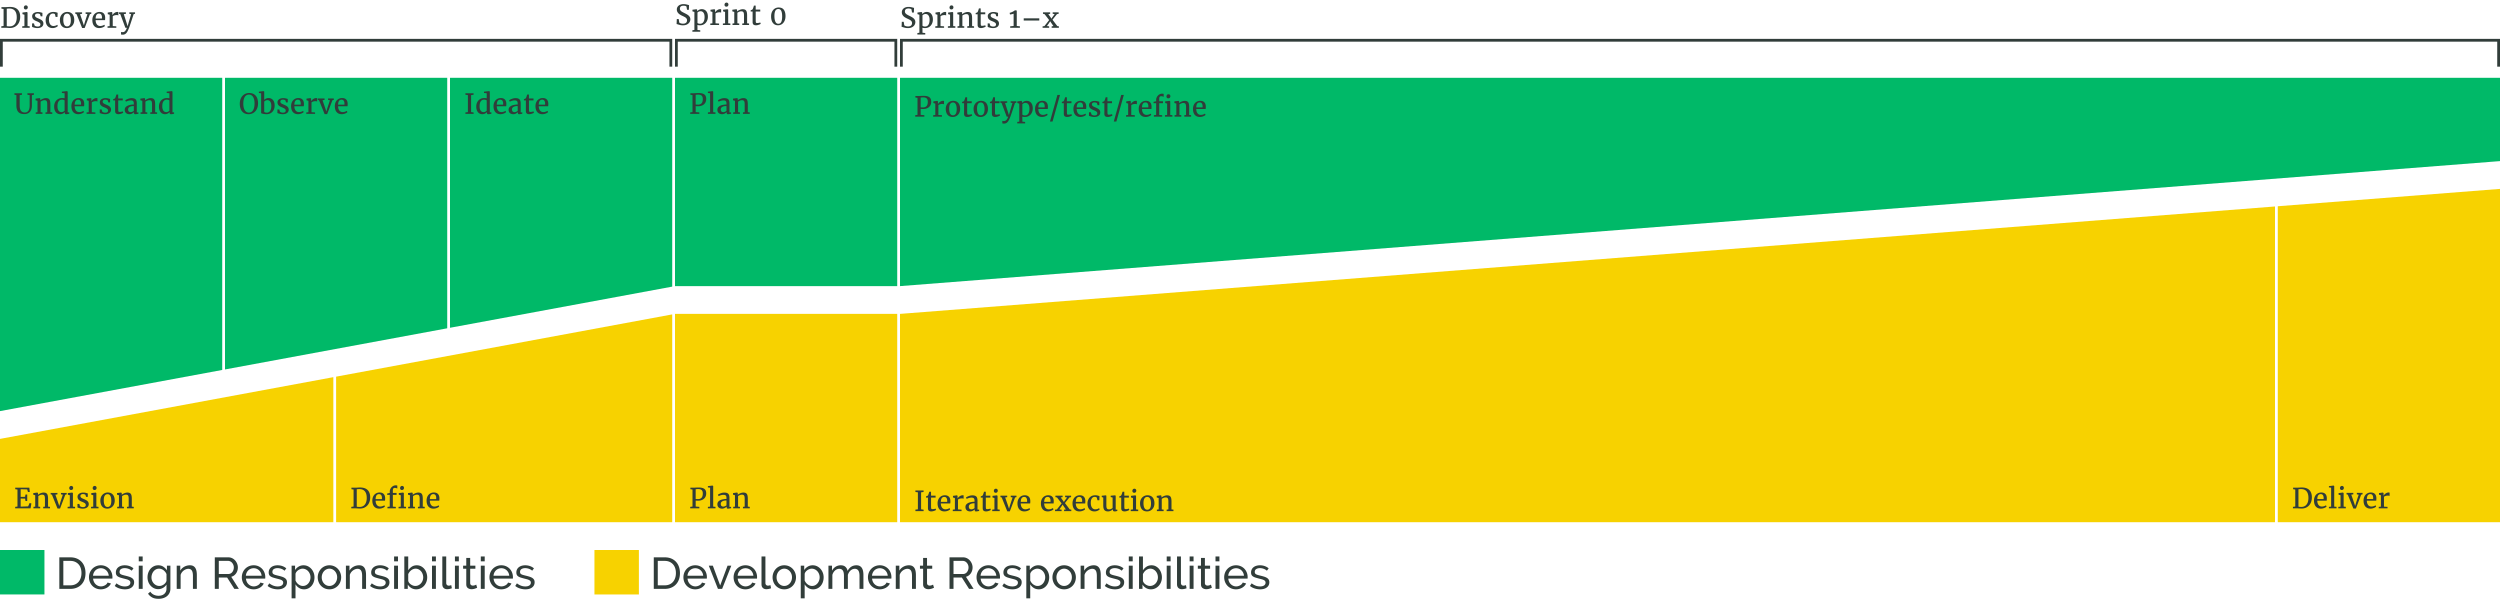 <svg width="900" height="220" viewBox="0 0 900 220" xmlns="http://www.w3.org/2000/svg"><title>design-dev-process-graph-website-wide</title><g fill="none" fill-rule="evenodd"><path d="M21.36 212v-11.36h3.936c.907 0 1.704.15 2.392.448a4.88 4.88 0 0 1 1.72 1.216 5.062 5.062 0 0 1 1.032 1.8c.23.688.344 1.421.344 2.2 0 .864-.128 1.645-.384 2.344a5.026 5.026 0 0 1-1.104 1.792 4.95 4.95 0 0 1-1.736 1.152c-.677.272-1.432.408-2.264.408H21.36zm7.968-5.696c0-.64-.088-1.23-.264-1.768-.176-.539-.437-1-.784-1.384a3.66 3.66 0 0 0-1.272-.904c-.501-.219-1.072-.328-1.712-.328H22.8v8.8h2.496c.65 0 1.23-.112 1.736-.336a3.48 3.48 0 0 0 1.264-.928c.336-.395.592-.861.768-1.4a5.61 5.61 0 0 0 .264-1.752zm6.96 5.856c-.63 0-1.205-.115-1.728-.344a4.086 4.086 0 0 1-1.344-.936 4.267 4.267 0 0 1-.872-1.384 4.52 4.52 0 0 1-.312-1.672c0-.587.104-1.141.312-1.664a4.22 4.22 0 0 1 .88-1.376c.379-.395.83-.707 1.352-.936a4.254 4.254 0 0 1 1.728-.344 4.087 4.087 0 0 1 3.04 1.288c.363.39.643.843.84 1.36a4.48 4.48 0 0 1 .296 1.608c0 .117-.003.224-.008.32s-.013.17-.024.224H33.52c.032.416.128.795.288 1.136a2.886 2.886 0 0 0 1.496 1.456 2.6 2.6 0 0 0 1.032.208c.256 0 .507-.035.752-.104.245-.07.475-.163.688-.28a2.37 2.37 0 0 0 .568-.432c.165-.17.29-.363.376-.576l1.216.336a3.07 3.07 0 0 1-.568.848c-.24.256-.517.477-.832.664a4.463 4.463 0 0 1-2.248.6zm2.864-4.896a3.01 3.01 0 0 0-.92-1.952 2.797 2.797 0 0 0-1.928-.752c-.373 0-.725.067-1.056.2-.33.133-.621.32-.872.56-.25.24-.453.525-.608.856-.155.33-.248.693-.28 1.088h5.664zm5.824 4.896a6.479 6.479 0 0 1-1.984-.312 4.89 4.89 0 0 1-1.68-.904l.608-.944c.49.373.981.653 1.472.84.49.187 1.008.28 1.552.28.608 0 1.09-.12 1.448-.36.357-.24.536-.579.536-1.016a.916.916 0 0 0-.144-.52 1.212 1.212 0 0 0-.432-.376 3.53 3.53 0 0 0-.736-.288 27.45 27.45 0 0 0-1.04-.272c-.501-.128-.933-.25-1.296-.368a3.51 3.51 0 0 1-.896-.416 1.457 1.457 0 0 1-.512-.576c-.107-.224-.16-.501-.16-.832 0-.416.083-.787.248-1.112.165-.325.392-.597.68-.816a3.06 3.06 0 0 1 1.016-.496c.39-.112.808-.168 1.256-.168.63 0 1.216.101 1.76.304a4.33 4.33 0 0 1 1.376.8l-.64.848a3.594 3.594 0 0 0-1.184-.696 4.003 4.003 0 0 0-1.344-.232c-.512 0-.947.11-1.304.328-.357.219-.536.568-.536 1.048 0 .192.035.352.104.48a.91.91 0 0 0 .344.336c.16.096.365.181.616.256.25.075.552.155.904.24a17.46 17.46 0 0 1 1.448.392c.41.133.752.29 1.024.472.272.181.475.395.608.64s.2.544.2.896c0 .779-.299 1.397-.896 1.856-.597.459-1.403.688-2.416.688zm4.976-.16v-8.352h1.408V212h-1.408zm0-9.92v-1.76h1.408v1.76h-1.408zm7.008 10.016a3.471 3.471 0 0 1-1.56-.352 3.866 3.866 0 0 1-1.224-.944 4.32 4.32 0 0 1-.792-1.36 4.635 4.635 0 0 1-.28-1.6c0-.587.093-1.144.28-1.672.187-.528.45-.99.792-1.384.341-.395.75-.707 1.224-.936.475-.23 1-.344 1.576-.344.704 0 1.312.17 1.824.512.512.341.944.773 1.296 1.296v-1.664h1.248v8.256c0 .597-.112 1.123-.336 1.576a3.36 3.36 0 0 1-.912 1.144c-.384.31-.835.544-1.352.704-.517.16-1.07.24-1.656.24-.95 0-1.72-.163-2.312-.488a4.27 4.27 0 0 1-1.48-1.352l.816-.72c.33.49.757.859 1.28 1.104a3.941 3.941 0 0 0 1.696.368c.384 0 .75-.053 1.096-.16.347-.107.648-.267.904-.48.256-.213.461-.48.616-.8.155-.32.232-.699.232-1.136v-1.472a3.57 3.57 0 0 1-1.28 1.224 3.492 3.492 0 0 1-1.696.44zm.432-1.152c.299 0 .587-.053.864-.16a3.17 3.17 0 0 0 .768-.424c.235-.176.432-.376.592-.6.16-.224.267-.453.32-.688v-2.4a3.177 3.177 0 0 0-.456-.784 3.452 3.452 0 0 0-.632-.616 2.83 2.83 0 0 0-.76-.408 2.46 2.46 0 0 0-.824-.144c-.427 0-.808.09-1.144.272a2.72 2.72 0 0 0-.856.72 3.383 3.383 0 0 0-.544 1.016c-.128.379-.192.76-.192 1.144 0 .416.075.81.224 1.184.15.373.352.699.608.976s.557.499.904.664c.347.165.723.248 1.128.248zM70.864 212h-1.408v-4.672c0-.896-.136-1.547-.408-1.952-.272-.405-.685-.608-1.24-.608-.288 0-.576.056-.864.168-.288.112-.56.264-.816.456-.256.192-.48.421-.672.688-.192.267-.336.56-.432.88V212h-1.408v-8.352h1.28v1.792a3.673 3.673 0 0 1 1.432-1.408 4.082 4.082 0 0 1 2.04-.528c.48 0 .88.088 1.2.264.32.176.576.421.768.736.192.315.328.685.408 1.112.08.427.12.89.12 1.392V212zm6.464 0v-11.36h4.864c.501 0 .963.104 1.384.312a3.48 3.48 0 0 1 1.088.832c.304.347.541.736.712 1.168.17.432.256.872.256 1.32 0 .395-.056.776-.168 1.144a3.54 3.54 0 0 1-.48 1 3.214 3.214 0 0 1-.752.768 2.933 2.933 0 0 1-.984.464L86 212h-1.632l-2.592-4.08h-3.008V212h-1.44zm1.44-5.36h3.44c.299 0 .568-.064.808-.192a1.92 1.92 0 0 0 .616-.52c.17-.219.304-.472.4-.76.096-.288.144-.587.144-.896 0-.32-.056-.621-.168-.904a2.653 2.653 0 0 0-.448-.752 2.028 2.028 0 0 0-.656-.512 1.78 1.78 0 0 0-.792-.184h-3.344v4.72zm12.544 5.52c-.63 0-1.205-.115-1.728-.344a4.086 4.086 0 0 1-1.344-.936 4.267 4.267 0 0 1-.872-1.384 4.52 4.52 0 0 1-.312-1.672c0-.587.104-1.141.312-1.664a4.22 4.22 0 0 1 .88-1.376c.379-.395.83-.707 1.352-.936a4.254 4.254 0 0 1 1.728-.344 4.087 4.087 0 0 1 3.04 1.288c.363.39.643.843.84 1.36a4.48 4.48 0 0 1 .296 1.608c0 .117-.003.224-.008.32s-.013.17-.024.224h-6.928c.032.416.128.795.288 1.136a2.886 2.886 0 0 0 1.496 1.456 2.6 2.6 0 0 0 1.032.208c.256 0 .507-.035.752-.104.245-.07.475-.163.688-.28a2.37 2.37 0 0 0 .568-.432c.165-.17.29-.363.376-.576l1.216.336a3.07 3.07 0 0 1-.568.848c-.24.256-.517.477-.832.664a4.463 4.463 0 0 1-2.248.6zm2.864-4.896a3.01 3.01 0 0 0-.92-1.952 2.797 2.797 0 0 0-1.928-.752c-.373 0-.725.067-1.056.2-.33.133-.621.32-.872.56-.25.24-.453.525-.608.856-.155.33-.248.693-.28 1.088h5.664zM100 212.16a6.479 6.479 0 0 1-1.984-.312 4.89 4.89 0 0 1-1.68-.904l.608-.944c.49.373.981.653 1.472.84.49.187 1.008.28 1.552.28.608 0 1.09-.12 1.448-.36.357-.24.536-.579.536-1.016a.916.916 0 0 0-.144-.52 1.211 1.211 0 0 0-.432-.376 3.53 3.53 0 0 0-.736-.288 27.45 27.45 0 0 0-1.04-.272c-.501-.128-.933-.25-1.296-.368a3.51 3.51 0 0 1-.896-.416 1.457 1.457 0 0 1-.512-.576c-.107-.224-.16-.501-.16-.832 0-.416.083-.787.248-1.112.165-.325.392-.597.68-.816a3.06 3.06 0 0 1 1.016-.496c.39-.112.808-.168 1.256-.168.63 0 1.216.101 1.76.304a4.33 4.33 0 0 1 1.376.8l-.64.848a3.594 3.594 0 0 0-1.184-.696 4.003 4.003 0 0 0-1.344-.232c-.512 0-.947.11-1.304.328-.357.219-.536.568-.536 1.048 0 .192.035.352.104.48a.91.91 0 0 0 .344.336c.16.096.365.181.616.256.25.075.552.155.904.24a17.46 17.46 0 0 1 1.448.392c.41.133.752.29 1.024.472.272.181.475.395.608.64s.2.544.2.896c0 .779-.299 1.397-.896 1.856-.597.459-1.403.688-2.416.688zm9.472 0c-.693 0-1.304-.17-1.832-.512a3.886 3.886 0 0 1-1.256-1.296v5.056h-1.408v-11.76h1.248v1.568c.33-.512.76-.925 1.288-1.24a3.358 3.358 0 0 1 1.752-.472c.576 0 1.104.117 1.584.352s.896.552 1.248.952c.352.4.627.861.824 1.384.197.523.296 1.067.296 1.632 0 .597-.09 1.16-.272 1.688a4.216 4.216 0 0 1-.768 1.376 3.72 3.72 0 0 1-1.184.928 3.35 3.35 0 0 1-1.52.344zm-.432-1.216c.416 0 .792-.088 1.128-.264a2.76 2.76 0 0 0 .864-.704c.24-.293.424-.627.552-1 .128-.373.192-.757.192-1.152a3.22 3.22 0 0 0-.224-1.192 3.223 3.223 0 0 0-.608-.992 2.88 2.88 0 0 0-.904-.672 2.586 2.586 0 0 0-1.128-.248c-.256 0-.52.05-.792.152a3.507 3.507 0 0 0-.768.4c-.24.165-.448.363-.624.592-.176.23-.29.472-.344.728v2.384c.117.277.267.536.448.776a3.144 3.144 0 0 0 1.376 1.04c.267.101.544.152.832.152zm9.552 1.216c-.63 0-1.203-.117-1.72-.352a4.12 4.12 0 0 1-2.184-2.32 4.518 4.518 0 0 1-.304-1.648 4.458 4.458 0 0 1 1.176-3.04 4.12 4.12 0 0 1 1.328-.944 4.077 4.077 0 0 1 1.704-.352 4.131 4.131 0 0 1 3.048 1.296 4.458 4.458 0 0 1 1.176 3.04c0 .576-.101 1.125-.304 1.648-.203.523-.49.981-.864 1.376-.373.395-.819.71-1.336.944a4.116 4.116 0 0 1-1.72.352zm-2.768-4.304c0 .437.072.843.216 1.216a3.1 3.1 0 0 0 .592.976c.25.277.544.496.88.656.336.16.696.24 1.08.24.384 0 .744-.08 1.08-.24.336-.16.632-.381.888-.664.256-.283.456-.613.6-.992.144-.379.216-.787.216-1.224 0-.427-.072-.83-.216-1.208a3.105 3.105 0 0 0-.6-.992 2.831 2.831 0 0 0-.888-.664 2.48 2.48 0 0 0-1.08-.24c-.384 0-.744.083-1.08.248-.336.165-.63.39-.88.672-.25.283-.448.613-.592.992a3.415 3.415 0 0 0-.216 1.224zM131.776 212h-1.408v-4.672c0-.896-.136-1.547-.408-1.952-.272-.405-.685-.608-1.24-.608-.288 0-.576.056-.864.168-.288.112-.56.264-.816.456-.256.192-.48.421-.672.688-.192.267-.336.56-.432.88V212h-1.408v-8.352h1.28v1.792a3.673 3.673 0 0 1 1.432-1.408 4.082 4.082 0 0 1 2.04-.528c.48 0 .88.088 1.2.264.32.176.576.421.768.736.192.315.328.685.408 1.112.08.427.12.89.12 1.392V212zm5.12.16a6.479 6.479 0 0 1-1.984-.312 4.89 4.89 0 0 1-1.68-.904l.608-.944c.49.373.981.653 1.472.84.49.187 1.008.28 1.552.28.608 0 1.09-.12 1.448-.36.357-.24.536-.579.536-1.016a.916.916 0 0 0-.144-.52 1.211 1.211 0 0 0-.432-.376 3.53 3.53 0 0 0-.736-.288 27.45 27.45 0 0 0-1.04-.272c-.501-.128-.933-.25-1.296-.368a3.51 3.51 0 0 1-.896-.416 1.457 1.457 0 0 1-.512-.576c-.107-.224-.16-.501-.16-.832 0-.416.083-.787.248-1.112.165-.325.392-.597.68-.816a3.06 3.06 0 0 1 1.016-.496c.39-.112.808-.168 1.256-.168.63 0 1.216.101 1.76.304a4.33 4.33 0 0 1 1.376.8l-.64.848a3.594 3.594 0 0 0-1.184-.696 4.003 4.003 0 0 0-1.344-.232c-.512 0-.947.11-1.304.328-.357.219-.536.568-.536 1.048 0 .192.035.352.104.48a.91.91 0 0 0 .344.336c.16.096.365.181.616.256.25.075.552.155.904.24a17.46 17.46 0 0 1 1.448.392c.41.133.752.29 1.024.472.272.181.475.395.608.64s.2.544.2.896c0 .779-.299 1.397-.896 1.856-.597.459-1.403.688-2.416.688zm4.976-.16v-8.352h1.408V212h-1.408zm0-9.92v-1.76h1.408v1.76h-1.408zm7.968 10.08c-.65 0-1.243-.16-1.776-.48a3.632 3.632 0 0 1-1.264-1.248V212h-1.248v-11.68h1.408v4.992a4.347 4.347 0 0 1 1.296-1.312c.512-.33 1.11-.496 1.792-.496.576 0 1.093.123 1.552.368.459.245.85.568 1.176.968.325.4.576.864.752 1.392.176.528.264 1.07.264 1.624 0 .587-.101 1.141-.304 1.664-.203.523-.48.979-.832 1.368-.352.39-.77.699-1.256.928a3.605 3.605 0 0 1-1.56.344zm-.352-1.216a2.6 2.6 0 0 0 1.152-.256 2.9 2.9 0 0 0 .912-.688c.256-.288.453-.616.592-.984.139-.368.208-.755.208-1.16 0-.405-.067-.797-.2-1.176a3.212 3.212 0 0 0-.56-1 2.81 2.81 0 0 0-.864-.696 2.36 2.36 0 0 0-1.112-.264c-.299 0-.581.053-.848.16a3.12 3.12 0 0 0-1.352 1.04 4.484 4.484 0 0 0-.456.752v2.416c.053.267.168.512.344.736.176.224.384.419.624.584.24.165.496.296.768.392.272.096.536.144.792.144zM155.52 212v-8.352h1.408V212h-1.408zm0-9.92v-1.76h1.408v1.76h-1.408zm3.712-1.76h1.408v9.52c0 .31.083.552.248.728.165.176.397.264.696.264.117 0 .256-.019.416-.056a3.4 3.4 0 0 0 .448-.136l.224 1.136a4.587 4.587 0 0 1-.832.24 4.39 4.39 0 0 1-.848.096c-.544 0-.973-.155-1.288-.464-.315-.31-.472-.741-.472-1.296V200.32zm4.544 11.68v-8.352h1.408V212h-1.408zm0-9.92v-1.76h1.408v1.76h-1.408zm8 9.504a6.047 6.047 0 0 1-.808.328 4.13 4.13 0 0 1-.576.144 3.662 3.662 0 0 1-.648.056c-.512 0-.955-.141-1.328-.424-.373-.283-.56-.723-.56-1.32v-5.616h-1.136v-1.104h1.136v-2.784h1.408v2.784h1.872v1.104h-1.872v5.184c.021.31.123.533.304.672s.395.208.64.208c.277 0 .53-.045.76-.136.23-.09.387-.163.472-.216l.336 1.12zm1.312.416v-8.352h1.408V212h-1.408zm0-9.92v-1.76h1.408v1.76h-1.408zm7.376 10.08c-.63 0-1.205-.115-1.728-.344a4.086 4.086 0 0 1-1.344-.936 4.267 4.267 0 0 1-.872-1.384 4.52 4.52 0 0 1-.312-1.672c0-.587.104-1.141.312-1.664a4.22 4.22 0 0 1 .88-1.376c.379-.395.83-.707 1.352-.936a4.254 4.254 0 0 1 1.728-.344 4.087 4.087 0 0 1 3.04 1.288c.363.39.643.843.84 1.36a4.48 4.48 0 0 1 .296 1.608c0 .117-.003.224-.008.32s-.013.17-.024.224h-6.928c.032.416.128.795.288 1.136a2.886 2.886 0 0 0 1.496 1.456 2.6 2.6 0 0 0 1.032.208c.256 0 .507-.035.752-.104.245-.07.475-.163.688-.28a2.37 2.37 0 0 0 .568-.432c.165-.17.29-.363.376-.576l1.216.336a3.07 3.07 0 0 1-.568.848c-.24.256-.517.477-.832.664a4.463 4.463 0 0 1-2.248.6zm2.864-4.896a3.01 3.01 0 0 0-.92-1.952 2.797 2.797 0 0 0-1.928-.752c-.373 0-.725.067-1.056.2-.33.133-.621.32-.872.56-.25.24-.453.525-.608.856-.155.33-.248.693-.28 1.088h5.664zm5.824 4.896a6.479 6.479 0 0 1-1.984-.312 4.89 4.89 0 0 1-1.68-.904l.608-.944c.49.373.981.653 1.472.84.49.187 1.008.28 1.552.28.608 0 1.09-.12 1.448-.36.357-.24.536-.579.536-1.016a.916.916 0 0 0-.144-.52 1.211 1.211 0 0 0-.432-.376 3.53 3.53 0 0 0-.736-.288 27.45 27.45 0 0 0-1.04-.272c-.501-.128-.933-.25-1.296-.368a3.51 3.51 0 0 1-.896-.416 1.457 1.457 0 0 1-.512-.576c-.107-.224-.16-.501-.16-.832 0-.416.083-.787.248-1.112.165-.325.392-.597.68-.816a3.06 3.06 0 0 1 1.016-.496c.39-.112.808-.168 1.256-.168.63 0 1.216.101 1.76.304a4.33 4.33 0 0 1 1.376.8l-.64.848a3.594 3.594 0 0 0-1.184-.696 4.003 4.003 0 0 0-1.344-.232c-.512 0-.947.11-1.304.328-.357.219-.536.568-.536 1.048 0 .192.035.352.104.48a.91.91 0 0 0 .344.336c.16.096.365.181.616.256.25.075.552.155.904.24a17.46 17.46 0 0 1 1.448.392c.41.133.752.29 1.024.472.272.181.475.395.608.64s.2.544.2.896c0 .779-.299 1.397-.896 1.856-.597.459-1.403.688-2.416.688z" fill="#313D3A"/><path fill="#00B968" d="M0 198h16v16H0z"/><path d="M235.36 212v-11.36h3.936c.907 0 1.704.15 2.392.448a4.88 4.88 0 0 1 1.72 1.216 5.062 5.062 0 0 1 1.032 1.8c.23.688.344 1.421.344 2.2 0 .864-.128 1.645-.384 2.344a5.026 5.026 0 0 1-1.104 1.792 4.95 4.95 0 0 1-1.736 1.152c-.677.272-1.432.408-2.264.408h-3.936zm7.968-5.696c0-.64-.088-1.23-.264-1.768-.176-.539-.437-1-.784-1.384a3.66 3.66 0 0 0-1.272-.904c-.501-.219-1.072-.328-1.712-.328H236.8v8.8h2.496c.65 0 1.23-.112 1.736-.336a3.48 3.48 0 0 0 1.264-.928c.336-.395.592-.861.768-1.4a5.61 5.61 0 0 0 .264-1.752zm6.96 5.856c-.63 0-1.205-.115-1.728-.344a4.086 4.086 0 0 1-1.344-.936 4.267 4.267 0 0 1-.872-1.384 4.52 4.52 0 0 1-.312-1.672c0-.587.104-1.141.312-1.664a4.22 4.22 0 0 1 .88-1.376c.379-.395.83-.707 1.352-.936a4.254 4.254 0 0 1 1.728-.344 4.087 4.087 0 0 1 3.04 1.288c.363.39.643.843.84 1.36a4.48 4.48 0 0 1 .296 1.608c0 .117-.003.224-.008.32s-.013.17-.024.224h-6.928c.032.416.128.795.288 1.136a2.886 2.886 0 0 0 1.496 1.456 2.6 2.6 0 0 0 1.032.208c.256 0 .507-.035.752-.104.245-.07.475-.163.688-.28a2.37 2.37 0 0 0 .568-.432c.165-.17.29-.363.376-.576l1.216.336a3.07 3.07 0 0 1-.568.848c-.24.256-.517.477-.832.664a4.463 4.463 0 0 1-2.248.6zm2.864-4.896a3.01 3.01 0 0 0-.92-1.952 2.797 2.797 0 0 0-1.928-.752c-.373 0-.725.067-1.056.2-.33.133-.621.32-.872.56-.25.24-.453.525-.608.856-.155.33-.248.693-.28 1.088h5.664zm5.312 4.736l-3.296-8.352h1.456l2.64 7.12 2.656-7.12h1.344L259.968 212h-1.504zm9.888.16c-.63 0-1.205-.115-1.728-.344a4.086 4.086 0 0 1-1.344-.936 4.267 4.267 0 0 1-.872-1.384 4.52 4.52 0 0 1-.312-1.672c0-.587.104-1.141.312-1.664a4.22 4.22 0 0 1 .88-1.376c.379-.395.83-.707 1.352-.936a4.254 4.254 0 0 1 1.728-.344 4.087 4.087 0 0 1 3.04 1.288c.363.39.643.843.84 1.36a4.48 4.48 0 0 1 .296 1.608c0 .117-.003.224-.008.32s-.013.17-.024.224h-6.928c.032.416.128.795.288 1.136a2.886 2.886 0 0 0 1.496 1.456 2.6 2.6 0 0 0 1.032.208c.256 0 .507-.035.752-.104.245-.07.475-.163.688-.28a2.37 2.37 0 0 0 .568-.432c.165-.17.29-.363.376-.576l1.216.336a3.07 3.07 0 0 1-.568.848c-.24.256-.517.477-.832.664a4.463 4.463 0 0 1-2.248.6zm2.864-4.896a3.01 3.01 0 0 0-.92-1.952 2.797 2.797 0 0 0-1.928-.752c-.373 0-.725.067-1.056.2-.33.133-.621.32-.872.56-.25.24-.453.525-.608.856-.155.33-.248.693-.28 1.088h5.664zm2.928-6.944h1.408v9.52c0 .31.083.552.248.728.165.176.397.264.696.264.117 0 .256-.019.416-.056a3.4 3.4 0 0 0 .448-.136l.224 1.136a4.587 4.587 0 0 1-.832.24 4.39 4.39 0 0 1-.848.096c-.544 0-.973-.155-1.288-.464-.315-.31-.472-.741-.472-1.296V200.32zm8.192 11.84c-.63 0-1.203-.117-1.72-.352a4.12 4.12 0 0 1-2.184-2.32 4.518 4.518 0 0 1-.304-1.648 4.458 4.458 0 0 1 1.176-3.04 4.12 4.12 0 0 1 1.328-.944 4.077 4.077 0 0 1 1.704-.352 4.131 4.131 0 0 1 3.048 1.296 4.458 4.458 0 0 1 1.176 3.04c0 .576-.101 1.125-.304 1.648-.203.523-.49.981-.864 1.376-.373.395-.819.71-1.336.944a4.116 4.116 0 0 1-1.72.352zm-2.768-4.304c0 .437.072.843.216 1.216a3.1 3.1 0 0 0 .592.976c.25.277.544.496.88.656.336.16.696.24 1.08.24.384 0 .744-.08 1.08-.24.336-.16.632-.381.888-.664.256-.283.456-.613.6-.992.144-.379.216-.787.216-1.224 0-.427-.072-.83-.216-1.208a3.105 3.105 0 0 0-.6-.992 2.831 2.831 0 0 0-.888-.664 2.48 2.48 0 0 0-1.08-.24c-.384 0-.744.083-1.08.248-.336.165-.63.39-.88.672-.25.283-.448.613-.592.992a3.415 3.415 0 0 0-.216 1.224zm13.2 4.304c-.693 0-1.304-.17-1.832-.512a3.886 3.886 0 0 1-1.256-1.296v5.056h-1.408v-11.76h1.248v1.568c.33-.512.76-.925 1.288-1.24a3.358 3.358 0 0 1 1.752-.472c.576 0 1.104.117 1.584.352s.896.552 1.248.952c.352.4.627.861.824 1.384.197.523.296 1.067.296 1.632 0 .597-.09 1.16-.272 1.688a4.216 4.216 0 0 1-.768 1.376 3.72 3.72 0 0 1-1.184.928 3.35 3.35 0 0 1-1.52.344zm-.432-1.216c.416 0 .792-.088 1.128-.264a2.76 2.76 0 0 0 .864-.704c.24-.293.424-.627.552-1 .128-.373.192-.757.192-1.152a3.22 3.22 0 0 0-.224-1.192 3.223 3.223 0 0 0-.608-.992 2.88 2.88 0 0 0-.904-.672 2.586 2.586 0 0 0-1.128-.248c-.256 0-.52.05-.792.152a3.507 3.507 0 0 0-.768.4c-.24.165-.448.363-.624.592-.176.23-.29.472-.344.728v2.384c.117.277.267.536.448.776a3.144 3.144 0 0 0 1.376 1.04c.267.101.544.152.832.152zM310.832 212h-1.408v-4.672c0-.875-.141-1.52-.424-1.936-.283-.416-.701-.624-1.256-.624-.576 0-1.09.205-1.544.616-.453.41-.776.941-.968 1.592V212h-1.408v-4.672c0-.896-.139-1.547-.416-1.952-.277-.405-.693-.608-1.248-.608-.565 0-1.077.2-1.536.6-.459.4-.784.93-.976 1.592V212h-1.408v-8.352h1.28v1.792c.341-.619.784-1.096 1.328-1.432a3.43 3.43 0 0 1 1.84-.504c.704 0 1.261.19 1.672.568.41.379.664.867.76 1.464.747-1.355 1.808-2.032 3.184-2.032.48 0 .883.088 1.208.264.325.176.584.421.776.736.192.315.33.685.416 1.112.085.427.128.89.128 1.392V212zm5.888.16c-.63 0-1.205-.115-1.728-.344a4.086 4.086 0 0 1-1.344-.936 4.267 4.267 0 0 1-.872-1.384 4.52 4.52 0 0 1-.312-1.672c0-.587.104-1.141.312-1.664a4.22 4.22 0 0 1 .88-1.376c.379-.395.83-.707 1.352-.936a4.254 4.254 0 0 1 1.728-.344 4.087 4.087 0 0 1 3.04 1.288c.363.39.643.843.84 1.36a4.48 4.48 0 0 1 .296 1.608c0 .117-.003.224-.008.32s-.013.17-.024.224h-6.928c.032.416.128.795.288 1.136a2.886 2.886 0 0 0 1.496 1.456 2.6 2.6 0 0 0 1.032.208c.256 0 .507-.035.752-.104.245-.07.475-.163.688-.28a2.37 2.37 0 0 0 .568-.432c.165-.17.29-.363.376-.576l1.216.336a3.07 3.07 0 0 1-.568.848c-.24.256-.517.477-.832.664a4.463 4.463 0 0 1-2.248.6zm2.864-4.896a3.01 3.01 0 0 0-.92-1.952 2.797 2.797 0 0 0-1.928-.752c-.373 0-.725.067-1.056.2-.33.133-.621.32-.872.56-.25.24-.453.525-.608.856-.155.33-.248.693-.28 1.088h5.664zM329.728 212h-1.408v-4.672c0-.896-.136-1.547-.408-1.952-.272-.405-.685-.608-1.24-.608-.288 0-.576.056-.864.168-.288.112-.56.264-.816.456-.256.192-.48.421-.672.688-.192.267-.336.56-.432.88V212h-1.408v-8.352h1.28v1.792a3.673 3.673 0 0 1 1.432-1.408 4.082 4.082 0 0 1 2.04-.528c.48 0 .88.088 1.2.264.32.176.576.421.768.736.192.315.328.685.408 1.112.08.427.12.89.12 1.392V212zm6.512-.416a6.047 6.047 0 0 1-.808.328 4.13 4.13 0 0 1-.576.144 3.662 3.662 0 0 1-.648.056c-.512 0-.955-.141-1.328-.424-.373-.283-.56-.723-.56-1.32v-5.616h-1.136v-1.104h1.136v-2.784h1.408v2.784h1.872v1.104h-1.872v5.184c.021.31.123.533.304.672s.395.208.64.208c.277 0 .53-.045.76-.136.23-.09.387-.163.472-.216l.336 1.12zm5.584.416v-11.36h4.864c.501 0 .963.104 1.384.312a3.48 3.48 0 0 1 1.088.832c.304.347.541.736.712 1.168.17.432.256.872.256 1.32 0 .395-.056.776-.168 1.144a3.54 3.54 0 0 1-.48 1 3.214 3.214 0 0 1-.752.768 2.933 2.933 0 0 1-.984.464l2.752 4.352h-1.632l-2.592-4.08h-3.008V212h-1.44zm1.44-5.36h3.44c.299 0 .568-.064.808-.192a1.92 1.92 0 0 0 .616-.52c.17-.219.304-.472.4-.76.096-.288.144-.587.144-.896 0-.32-.056-.621-.168-.904a2.653 2.653 0 0 0-.448-.752 2.028 2.028 0 0 0-.656-.512 1.78 1.78 0 0 0-.792-.184h-3.344v4.72zm12.544 5.52c-.63 0-1.205-.115-1.728-.344a4.086 4.086 0 0 1-1.344-.936 4.267 4.267 0 0 1-.872-1.384 4.52 4.52 0 0 1-.312-1.672c0-.587.104-1.141.312-1.664a4.22 4.22 0 0 1 .88-1.376c.379-.395.83-.707 1.352-.936a4.254 4.254 0 0 1 1.728-.344 4.087 4.087 0 0 1 3.04 1.288c.363.39.643.843.84 1.36a4.48 4.48 0 0 1 .296 1.608c0 .117-.003.224-.008.32s-.013.17-.024.224h-6.928c.032.416.128.795.288 1.136a2.886 2.886 0 0 0 1.496 1.456 2.6 2.6 0 0 0 1.032.208c.256 0 .507-.035.752-.104.245-.07.475-.163.688-.28a2.37 2.37 0 0 0 .568-.432c.165-.17.29-.363.376-.576l1.216.336a3.07 3.07 0 0 1-.568.848c-.24.256-.517.477-.832.664a4.463 4.463 0 0 1-2.248.6zm2.864-4.896a3.01 3.01 0 0 0-.92-1.952 2.797 2.797 0 0 0-1.928-.752c-.373 0-.725.067-1.056.2-.33.133-.621.32-.872.56-.25.24-.453.525-.608.856-.155.33-.248.693-.28 1.088h5.664zm5.824 4.896a6.479 6.479 0 0 1-1.984-.312 4.89 4.89 0 0 1-1.68-.904l.608-.944c.49.373.981.653 1.472.84.49.187 1.008.28 1.552.28.608 0 1.09-.12 1.448-.36.357-.24.536-.579.536-1.016a.916.916 0 0 0-.144-.52 1.211 1.211 0 0 0-.432-.376 3.53 3.53 0 0 0-.736-.288 27.45 27.45 0 0 0-1.04-.272c-.501-.128-.933-.25-1.296-.368a3.51 3.51 0 0 1-.896-.416 1.457 1.457 0 0 1-.512-.576c-.107-.224-.16-.501-.16-.832 0-.416.083-.787.248-1.112.165-.325.392-.597.68-.816a3.06 3.06 0 0 1 1.016-.496c.39-.112.808-.168 1.256-.168.63 0 1.216.101 1.76.304a4.33 4.33 0 0 1 1.376.8l-.64.848a3.594 3.594 0 0 0-1.184-.696 4.003 4.003 0 0 0-1.344-.232c-.512 0-.947.11-1.304.328-.357.219-.536.568-.536 1.048 0 .192.035.352.104.48a.91.91 0 0 0 .344.336c.16.096.365.181.616.256.25.075.552.155.904.24a17.46 17.46 0 0 1 1.448.392c.41.133.752.29 1.024.472.272.181.475.395.608.64s.2.544.2.896c0 .779-.299 1.397-.896 1.856-.597.459-1.403.688-2.416.688zm9.472 0c-.693 0-1.304-.17-1.832-.512a3.886 3.886 0 0 1-1.256-1.296v5.056h-1.408v-11.76h1.248v1.568c.33-.512.76-.925 1.288-1.24a3.358 3.358 0 0 1 1.752-.472c.576 0 1.104.117 1.584.352s.896.552 1.248.952c.352.4.627.861.824 1.384.197.523.296 1.067.296 1.632 0 .597-.09 1.16-.272 1.688a4.216 4.216 0 0 1-.768 1.376 3.72 3.72 0 0 1-1.184.928 3.35 3.35 0 0 1-1.52.344zm-.432-1.216c.416 0 .792-.088 1.128-.264a2.76 2.76 0 0 0 .864-.704c.24-.293.424-.627.552-1 .128-.373.192-.757.192-1.152a3.22 3.22 0 0 0-.224-1.192 3.223 3.223 0 0 0-.608-.992 2.88 2.88 0 0 0-.904-.672 2.586 2.586 0 0 0-1.128-.248c-.256 0-.52.05-.792.152a3.507 3.507 0 0 0-.768.4c-.24.165-.448.363-.624.592-.176.23-.29.472-.344.728v2.384c.117.277.267.536.448.776a3.144 3.144 0 0 0 1.376 1.04c.267.101.544.152.832.152zm9.552 1.216c-.63 0-1.203-.117-1.72-.352a4.12 4.12 0 0 1-2.184-2.32 4.518 4.518 0 0 1-.304-1.648 4.458 4.458 0 0 1 1.176-3.04 4.12 4.12 0 0 1 1.328-.944 4.077 4.077 0 0 1 1.704-.352 4.131 4.131 0 0 1 3.048 1.296 4.458 4.458 0 0 1 1.176 3.04c0 .576-.101 1.125-.304 1.648-.203.523-.49.981-.864 1.376-.373.395-.819.71-1.336.944a4.116 4.116 0 0 1-1.72.352zm-2.768-4.304c0 .437.072.843.216 1.216a3.1 3.1 0 0 0 .592.976c.25.277.544.496.88.656.336.16.696.24 1.08.24.384 0 .744-.08 1.08-.24.336-.16.632-.381.888-.664.256-.283.456-.613.6-.992.144-.379.216-.787.216-1.224 0-.427-.072-.83-.216-1.208a3.105 3.105 0 0 0-.6-.992 2.831 2.831 0 0 0-.888-.664 2.48 2.48 0 0 0-1.08-.24c-.384 0-.744.083-1.08.248-.336.165-.63.39-.88.672-.25.283-.448.613-.592.992a3.415 3.415 0 0 0-.216 1.224zM396.272 212h-1.408v-4.672c0-.896-.136-1.547-.408-1.952-.272-.405-.685-.608-1.24-.608-.288 0-.576.056-.864.168-.288.112-.56.264-.816.456-.256.192-.48.421-.672.688-.192.267-.336.56-.432.88V212h-1.408v-8.352h1.28v1.792a3.673 3.673 0 0 1 1.432-1.408 4.082 4.082 0 0 1 2.04-.528c.48 0 .88.088 1.2.264.32.176.576.421.768.736.192.315.328.685.408 1.112.08.427.12.89.12 1.392V212zm5.12.16a6.479 6.479 0 0 1-1.984-.312 4.89 4.89 0 0 1-1.68-.904l.608-.944c.49.373.981.653 1.472.84.49.187 1.008.28 1.552.28.608 0 1.09-.12 1.448-.36.357-.24.536-.579.536-1.016a.916.916 0 0 0-.144-.52 1.211 1.211 0 0 0-.432-.376 3.53 3.53 0 0 0-.736-.288 27.45 27.45 0 0 0-1.04-.272c-.501-.128-.933-.25-1.296-.368a3.51 3.51 0 0 1-.896-.416 1.457 1.457 0 0 1-.512-.576c-.107-.224-.16-.501-.16-.832 0-.416.083-.787.248-1.112.165-.325.392-.597.68-.816a3.06 3.06 0 0 1 1.016-.496c.39-.112.808-.168 1.256-.168.63 0 1.216.101 1.76.304a4.33 4.33 0 0 1 1.376.8l-.64.848a3.594 3.594 0 0 0-1.184-.696 4.003 4.003 0 0 0-1.344-.232c-.512 0-.947.11-1.304.328-.357.219-.536.568-.536 1.048 0 .192.035.352.104.48a.91.91 0 0 0 .344.336c.16.096.365.181.616.256.25.075.552.155.904.24a17.46 17.46 0 0 1 1.448.392c.41.133.752.29 1.024.472.272.181.475.395.608.64s.2.544.2.896c0 .779-.299 1.397-.896 1.856-.597.459-1.403.688-2.416.688zm4.976-.16v-8.352h1.408V212h-1.408zm0-9.92v-1.76h1.408v1.76h-1.408zm7.968 10.08c-.65 0-1.243-.16-1.776-.48a3.632 3.632 0 0 1-1.264-1.248V212h-1.248v-11.68h1.408v4.992a4.347 4.347 0 0 1 1.296-1.312c.512-.33 1.11-.496 1.792-.496.576 0 1.093.123 1.552.368.459.245.85.568 1.176.968.325.4.576.864.752 1.392.176.528.264 1.07.264 1.624 0 .587-.101 1.141-.304 1.664-.203.523-.48.979-.832 1.368-.352.39-.77.699-1.256.928a3.605 3.605 0 0 1-1.56.344zm-.352-1.216a2.6 2.6 0 0 0 1.152-.256 2.9 2.9 0 0 0 .912-.688c.256-.288.453-.616.592-.984.139-.368.208-.755.208-1.16 0-.405-.067-.797-.2-1.176a3.212 3.212 0 0 0-.56-1 2.81 2.81 0 0 0-.864-.696 2.36 2.36 0 0 0-1.112-.264c-.299 0-.581.053-.848.16a3.12 3.12 0 0 0-1.352 1.04 4.484 4.484 0 0 0-.456.752v2.416c.053.267.168.512.344.736.176.224.384.419.624.584.24.165.496.296.768.392.272.096.536.144.792.144zm6.032 1.056v-8.352h1.408V212h-1.408zm0-9.92v-1.76h1.408v1.76h-1.408zm3.712-1.76h1.408v9.52c0 .31.083.552.248.728.165.176.397.264.696.264.117 0 .256-.019.416-.056a3.4 3.4 0 0 0 .448-.136l.224 1.136a4.587 4.587 0 0 1-.832.24 4.39 4.39 0 0 1-.848.096c-.544 0-.973-.155-1.288-.464-.315-.31-.472-.741-.472-1.296V200.32zm4.544 11.68v-8.352h1.408V212h-1.408zm0-9.92v-1.76h1.408v1.76h-1.408zm8 9.504a6.047 6.047 0 0 1-.808.328 4.13 4.13 0 0 1-.576.144 3.662 3.662 0 0 1-.648.056c-.512 0-.955-.141-1.328-.424-.373-.283-.56-.723-.56-1.32v-5.616h-1.136v-1.104h1.136v-2.784h1.408v2.784h1.872v1.104h-1.872v5.184c.021.31.123.533.304.672s.395.208.64.208c.277 0 .53-.045.76-.136.23-.09.387-.163.472-.216l.336 1.12zm1.312.416v-8.352h1.408V212h-1.408zm0-9.92v-1.76h1.408v1.76h-1.408zm7.376 10.08c-.63 0-1.205-.115-1.728-.344a4.086 4.086 0 0 1-1.344-.936 4.267 4.267 0 0 1-.872-1.384 4.52 4.52 0 0 1-.312-1.672c0-.587.104-1.141.312-1.664a4.22 4.22 0 0 1 .88-1.376c.379-.395.83-.707 1.352-.936a4.254 4.254 0 0 1 1.728-.344 4.087 4.087 0 0 1 3.04 1.288c.363.39.643.843.84 1.36a4.48 4.48 0 0 1 .296 1.608c0 .117-.003.224-.008.32s-.013.17-.024.224h-6.928c.032.416.128.795.288 1.136a2.886 2.886 0 0 0 1.496 1.456 2.6 2.6 0 0 0 1.032.208c.256 0 .507-.035.752-.104.245-.07.475-.163.688-.28a2.37 2.37 0 0 0 .568-.432c.165-.17.29-.363.376-.576l1.216.336a3.07 3.07 0 0 1-.568.848c-.24.256-.517.477-.832.664a4.463 4.463 0 0 1-2.248.6zm2.864-4.896a3.01 3.01 0 0 0-.92-1.952 2.797 2.797 0 0 0-1.928-.752c-.373 0-.725.067-1.056.2-.33.133-.621.32-.872.56-.25.24-.453.525-.608.856-.155.33-.248.693-.28 1.088h5.664zm5.824 4.896a6.479 6.479 0 0 1-1.984-.312 4.89 4.89 0 0 1-1.68-.904l.608-.944c.49.373.981.653 1.472.84.49.187 1.008.28 1.552.28.608 0 1.09-.12 1.448-.36.357-.24.536-.579.536-1.016a.916.916 0 0 0-.144-.52 1.211 1.211 0 0 0-.432-.376 3.53 3.53 0 0 0-.736-.288 27.45 27.45 0 0 0-1.04-.272c-.501-.128-.933-.25-1.296-.368a3.51 3.51 0 0 1-.896-.416 1.457 1.457 0 0 1-.512-.576c-.107-.224-.16-.501-.16-.832 0-.416.083-.787.248-1.112.165-.325.392-.597.68-.816a3.06 3.06 0 0 1 1.016-.496c.39-.112.808-.168 1.256-.168.63 0 1.216.101 1.76.304a4.33 4.33 0 0 1 1.376.8l-.64.848a3.594 3.594 0 0 0-1.184-.696 4.003 4.003 0 0 0-1.344-.232c-.512 0-.947.11-1.304.328-.357.219-.536.568-.536 1.048 0 .192.035.352.104.48a.91.91 0 0 0 .344.336c.16.096.365.181.616.256.25.075.552.155.904.24a17.46 17.46 0 0 1 1.448.392c.41.133.752.29 1.024.472.272.181.475.395.608.64s.2.544.2.896c0 .779-.299 1.397-.896 1.856-.597.459-1.403.688-2.416.688z" fill="#313D3A"/><path fill="#F7D200" d="M214 198h16v16h-16zm605-10H324v-75l495-38.672V188zm1 0h80V68l-80 6.25V188zm-497 0h-80v-75h80v75zm-81 0H121v-52.407l121-22.408V188zm-122 0H0v-30l120-22.222V188z"/><path fill="#00B968" d="M323 103h-80V28h-1v75.185L162 118V28h-1v90.185L81 133V28h-1v105.185L0 148V28h900v30l-576 45V28h-1z"/><path d="M5.898 34.237l-.703-.127v-.542H7.92v.542l-.83.127v3.736c0 .898.16 1.543.478 1.936.32.392.77.588 1.353.588.576 0 1.012-.214 1.308-.642.297-.428.445-1.038.445-1.829v-3.789l-.806-.127v-.542h2.339v.542l-.723.127v3.74c0 .694-.115 1.273-.346 1.736-.231.464-.549.808-.952 1.03-.404.224-.87.335-1.397.335-.677 0-1.227-.113-1.65-.34a2.064 2.064 0 0 1-.938-1.047c-.202-.472-.303-1.082-.303-1.83v-3.624zm7.603 6.148v-4.092l-.698-.195v-.586l1.445-.196h.024l.23.19v.396l-.005.225a3.04 3.04 0 0 1 .564-.386c.226-.123.469-.224.728-.303a2.54 2.54 0 0 1 .734-.117c.424 0 .75.08.982.237.231.158.392.401.483.73.091.329.137.775.137 1.338v2.759l.703.083V41h-2.451v-.532l.625-.083V37.62c0-.378-.025-.675-.076-.891-.05-.216-.145-.38-.285-.488-.14-.11-.347-.164-.62-.164-.235 0-.479.05-.733.151a2.91 2.91 0 0 0-.669.367v3.789l.674.083V41h-2.432v-.532l.64-.083zm6.338-3.582a2.67 2.67 0 0 1 1-1.1c.437-.271.948-.406 1.534-.406.287 0 .581.03.884.093v-1.822l-.982-.097v-.474l1.822-.195h.029l.24.176v7.456h.575v.507c-.211.052-.4.094-.564.125-.164.03-.334.046-.51.046a.983.983 0 0 1-.3-.036.282.282 0 0 1-.166-.147.722.722 0 0 1-.056-.32v-.258c-.199.218-.44.4-.725.544a2.064 2.064 0 0 1-.95.217c-.4 0-.765-.101-1.094-.305-.329-.203-.591-.513-.788-.928-.197-.415-.296-.923-.296-1.525 0-.57.116-1.087.347-1.55zm3.418-.632c-.049-.081-.166-.151-.352-.21a1.984 1.984 0 0 0-.6-.088c-.489 0-.88.194-1.172.581-.293.387-.44.995-.44 1.821 0 .472.063.864.188 1.175.126.31.295.54.508.688.213.148.457.222.73.222.238 0 .456-.052.654-.156.199-.104.36-.225.484-.361V36.17zm2.783.517a2.5 2.5 0 0 1 .933-1.027 2.543 2.543 0 0 1 1.352-.364c.625 0 1.109.17 1.45.513.342.341.524.835.547 1.48v.175c0 .342-.02.602-.058.781H26.88c.013.479.094.876.244 1.191.15.316.347.549.59.699.245.15.52.224.826.224.267 0 .541-.046.823-.139.281-.093.502-.2.661-.32l.205.47a2.027 2.027 0 0 1-.51.36 3.42 3.42 0 0 1-1.511.381c-.547 0-1.008-.121-1.384-.363a2.206 2.206 0 0 1-.843-1.016c-.185-.435-.278-.942-.278-1.521 0-.573.112-1.08.337-1.524zm3.11.992c.013-.118.02-.257.02-.42-.003-.414-.09-.746-.259-.996-.17-.251-.436-.376-.8-.376-.365 0-.654.136-.867.407-.214.272-.335.734-.364 1.385h2.27zm2.788 2.715v-4.102l-.693-.195v-.586l1.397-.196h.024l.234.19v.308l-.01.635h.01a2.46 2.46 0 0 1 .34-.432c.167-.18.384-.346.65-.496.264-.15.553-.224.866-.224a.85.85 0 0 1 .322.054v1.2a.927.927 0 0 0-.246-.09 1.42 1.42 0 0 0-.33-.036c-.329 0-.613.04-.852.12-.24.08-.439.18-.598.3v3.545l1.284.088V41h-3.164v-.527l.766-.078zm4.654-.982l.195.742c.04.069.115.134.227.196a1.887 1.887 0 0 0 .867.21c.368 0 .63-.07.786-.208.156-.138.234-.328.234-.569a.683.683 0 0 0-.158-.447 1.592 1.592 0 0 0-.472-.363 8.128 8.128 0 0 0-.85-.386c-.517-.202-.894-.44-1.132-.715-.238-.276-.356-.631-.356-1.067 0-.293.088-.551.266-.774.177-.223.42-.397.73-.52a2.784 2.784 0 0 1 1.045-.186c.3 0 .563.024.79.071.229.047.458.108.69.183l.175.054v1.235h-.625l-.21-.683c-.04-.085-.144-.158-.315-.22a1.677 1.677 0 0 0-.574-.093c-.3 0-.53.064-.693.19a.602.602 0 0 0-.244.499c0 .182.048.335.144.459.096.123.215.224.359.302.143.078.343.171.6.279l.19.083c.372.16.673.309.904.449.231.14.423.319.576.537.153.218.23.485.23.8 0 .326-.086.613-.257.86-.17.247-.418.44-.742.576-.324.137-.707.205-1.15.205-.332 0-.68-.045-1.045-.136a5.42 5.42 0 0 1-.874-.284v-1.279h.689zm4.15-3.267v-.463c.091-.023.196-.056.315-.098s.196-.075.232-.098a.825.825 0 0 0 .264-.38c.049-.111.113-.288.193-.53a7.07 7.07 0 0 0 .163-.55h.635l.01 1.421h1.64v.698H42.56v2.955c0 .397.011.673.034.827.023.155.069.254.139.298.07.044.198.066.383.066h.005c.17 0 .36-.021.574-.063.213-.043.378-.087.495-.132h.005l.166.473a1.805 1.805 0 0 1-.44.247 4.14 4.14 0 0 1-.629.207 2.607 2.607 0 0 1-.62.083h-.01c-.404 0-.708-.088-.913-.266-.205-.177-.308-.474-.308-.89v-3.805h-.698zm7.432 1.226c0-.306-.032-.547-.095-.723a.675.675 0 0 0-.33-.385c-.156-.082-.378-.122-.664-.122-.55 0-1.13.154-1.738.463h-.005l-.244-.507c.088-.078.256-.18.505-.303.25-.124.532-.232.85-.325.317-.093.619-.139.905-.139.476 0 .85.064 1.121.193.272.129.468.334.588.618.12.283.181.665.181 1.147v3.174h.596v.478c-.476.114-.834.171-1.074.171a1.09 1.09 0 0 1-.313-.034.258.258 0 0 1-.159-.139.777.777 0 0 1-.05-.325v-.234a3.172 3.172 0 0 1-.694.495 1.96 1.96 0 0 1-.962.237 2.07 2.07 0 0 1-.852-.17 1.371 1.371 0 0 1-.61-.528c-.152-.238-.228-.534-.228-.889 0-.433.15-.789.452-1.069.301-.28.697-.486 1.187-.618a6.706 6.706 0 0 1 1.633-.212v-.254zm0 .806c-.479 0-.872.054-1.18.163-.307.11-.53.253-.668.432a.972.972 0 0 0-.208.61c0 .343.085.593.254.753.17.16.397.239.684.239.153 0 .337-.043.554-.13.216-.086.404-.19.564-.314v-1.753zm3.056 2.207v-4.092l-.698-.195v-.586l1.446-.196h.024l.23.19v.396l-.005.225c.15-.134.337-.262.564-.386.226-.123.468-.224.727-.303.259-.078.504-.117.735-.117.423 0 .75.08.981.237.231.158.393.401.484.73.09.329.136.775.136 1.338v2.759l.704.083V41h-2.452v-.532l.625-.083V37.62c0-.378-.025-.675-.075-.891-.05-.216-.146-.38-.286-.488-.14-.11-.347-.164-.62-.164-.234 0-.479.05-.732.151a2.91 2.91 0 0 0-.67.367v3.789l.674.083V41h-2.431v-.532l.64-.083zm6.338-3.582a2.67 2.67 0 0 1 1.001-1.1c.437-.271.948-.406 1.534-.406.286 0 .58.03.883.093v-1.822l-.981-.097v-.474l1.821-.195h.03l.239.176v7.456h.576v.507c-.212.052-.4.094-.564.125-.164.03-.335.046-.51.046a.983.983 0 0 1-.3-.036.282.282 0 0 1-.167-.147.722.722 0 0 1-.056-.32v-.258c-.198.218-.44.4-.725.544a2.064 2.064 0 0 1-.95.217c-.4 0-.765-.101-1.093-.305-.33-.203-.592-.513-.789-.928-.197-.415-.295-.923-.295-1.525 0-.57.115-1.087.346-1.55zm3.418-.632c-.049-.081-.166-.151-.351-.21a1.984 1.984 0 0 0-.6-.088c-.49 0-.88.194-1.173.581-.293.387-.44.995-.44 1.821 0 .472.064.864.189 1.175.125.31.294.54.508.688.213.148.456.222.73.222.237 0 .455-.052.654-.156.198-.104.36-.225.483-.361V36.17zM243.654 6.852h.679l.195 1.25c.111.117.29.217.537.3.248.083.516.124.806.124.485 0 .85-.108 1.096-.324.246-.217.369-.517.369-.901 0-.25-.068-.467-.203-.647a1.847 1.847 0 0 0-.549-.476 10.15 10.15 0 0 0-.952-.479 6.794 6.794 0 0 1-.947-.517 2.632 2.632 0 0 1-.723-.723 1.819 1.819 0 0 1-.303-1.05c0-.37.1-.702.298-.993a1.97 1.97 0 0 1 .85-.684c.367-.164.796-.247 1.284-.247.3 0 .576.026.83.076s.517.115.79.193c.144.042.26.072.348.088l-.064 1.675h-.654l-.225-1.187c-.062-.068-.192-.13-.39-.188a2.329 2.329 0 0 0-.645-.085c-.879 0-1.318.354-1.318 1.064 0 .247.066.46.2.635.133.176.31.331.532.466.221.135.549.309.982.52.43.212.78.405 1.054.581.274.176.508.4.703.672.196.271.293.593.293.964 0 .358-.1.702-.3 1.033-.2.33-.501.6-.903.808-.402.208-.89.312-1.463.312-.351 0-.672-.031-.962-.095a9.705 9.705 0 0 1-.903-.246 2.676 2.676 0 0 0-.425-.113l.083-1.806zm7.852 2.224a3.676 3.676 0 0 1-.444-.086l.029.83v.967l1 .108v.527h-2.836v-.527l.727-.113V4.293l-.698-.195v-.586l1.44-.196h.025l.22.19v.557c.195-.214.436-.396.722-.544.287-.148.61-.222.972-.222.397 0 .76.097 1.089.29.329.194.592.495.791.904.199.408.298.92.298 1.535 0 .57-.117 1.09-.35 1.558-.232.469-.564.84-.995 1.116-.432.275-.934.412-1.507.412-.146 0-.307-.012-.483-.036zm-.415-.828c.045.081.157.153.334.215.178.062.377.093.598.093.316 0 .595-.084.838-.252.242-.167.434-.433.574-.796.14-.363.21-.824.21-1.384 0-.472-.063-.863-.188-1.172-.126-.31-.296-.538-.51-.686a1.268 1.268 0 0 0-.738-.222c-.231 0-.446.047-.645.142a1.528 1.528 0 0 0-.473.332v3.73zm5.38.147V4.293l-.693-.195v-.586l1.397-.196h.024l.235.19v.308l-.01.635h.01c.058-.107.171-.251.339-.432.168-.18.384-.346.65-.496.265-.15.554-.224.866-.224a.85.85 0 0 1 .322.054v1.2a.927.927 0 0 0-.246-.09 1.42 1.42 0 0 0-.33-.036c-.329 0-.613.04-.852.12-.24.08-.439.18-.598.3V8.39l1.284.088V9h-3.164v-.527l.767-.078zm4.556-.01V4.293l-.708-.2v-.576l1.553-.2h.024l.25.19v4.878l.78.083V9h-2.69v-.532l.791-.083zm-.007-7.217c.129-.153.308-.23.54-.23h.004a.638.638 0 0 1 .588.347.7.7 0 0 1 .081.332.814.814 0 0 1-.195.562c-.13.146-.319.22-.566.22h-.005a.603.603 0 0 1-.462-.191.673.673 0 0 1-.178-.479c0-.22.064-.408.193-.561zm3.318 7.217V4.293l-.698-.195v-.586l1.445-.196h.024l.23.19v.396l-.005.225a3.04 3.04 0 0 1 .564-.386c.226-.123.469-.224.727-.303.26-.078.504-.117.735-.117.424 0 .75.08.982.237.23.158.392.401.483.73.091.329.137.775.137 1.338v2.759l.703.083V9h-2.451v-.532l.625-.083V5.62c0-.378-.025-.675-.076-.891-.05-.216-.145-.38-.285-.488-.14-.11-.347-.164-.62-.164-.235 0-.48.05-.733.151a2.91 2.91 0 0 0-.669.367v3.789l.674.083V9h-2.432v-.532l.64-.083zm5.903-4.239v-.463c.091-.023.196-.056.315-.098s.196-.075.232-.098a.825.825 0 0 0 .264-.38c.049-.111.113-.288.193-.53a7.07 7.07 0 0 0 .163-.55h.635l.01 1.421h1.64v.698h-1.635v2.955c0 .397.011.673.034.827.023.155.069.254.139.298.07.044.198.066.383.066h.005c.17 0 .36-.021.574-.063.213-.043.378-.087.495-.132h.005l.166.473a1.805 1.805 0 0 1-.44.247 4.14 4.14 0 0 1-.629.207 2.607 2.607 0 0 1-.62.083h-.01c-.403 0-.708-.088-.913-.266-.205-.177-.308-.474-.308-.89V4.145h-.698zm7.725.018c.244-.477.571-.841.981-1.092.41-.25.86-.376 1.348-.376.866 0 1.497.277 1.892.83.396.554.593 1.31.593 2.27 0 .655-.116 1.232-.349 1.732-.233.5-.552.887-.96 1.162a2.378 2.378 0 0 1-1.362.413c-.58 0-1.058-.144-1.435-.43a2.45 2.45 0 0 1-.828-1.165c-.174-.49-.258-1.044-.251-1.662.003-.645.127-1.206.37-1.682zm3.29-.232c-.21-.46-.562-.689-1.054-.689-.498 0-.858.215-1.079.645-.221.43-.332 1.06-.332 1.89 0 .84.112 1.512.337 2.018.225.507.58.76 1.064.76.498 0 .853-.223 1.065-.67.211-.445.317-1.104.317-1.977 0-.86-.106-1.518-.317-1.977zM1.29 9.35V3.238L.517 3.11v-.542H1.82c.163 0 .335-.005.515-.014l.354-.02c.385-.026.68-.039.89-.039 1.246 0 2.173.311 2.78.933.607.621.91 1.495.91 2.622 0 .79-.154 1.49-.463 2.1a3.448 3.448 0 0 1-1.302 1.42c-.558.339-1.2.508-1.926.508-.166 0-.444-.013-.835-.039A15.304 15.304 0 0 0 1.87 10H.464v-.532l.825-.117zm1.569.123c.148.013.315.02.5.02h.225c.482-.01.906-.138 1.272-.384s.653-.609.86-1.089c.206-.48.31-1.067.31-1.76 0-1.052-.225-1.846-.674-2.383-.45-.537-1.127-.806-2.032-.806-.198 0-.444.017-.737.05l-.151.014v6.264c.136.036.279.06.427.074zm5.935-.088V5.293l-.708-.2v-.576l1.553-.2h.024l.25.19v4.878l.78.083V10h-2.69v-.532l.79-.083zm-.007-7.217c.128-.153.308-.23.54-.23h.004a.638.638 0 0 1 .588.347.711.711 0 0 1 .081.332.814.814 0 0 1-.195.562c-.13.146-.32.22-.567.22h-.005a.603.603 0 0 1-.461-.191.673.673 0 0 1-.178-.479c0-.22.064-.408.193-.561zm3.45 6.245l.195.742a.56.56 0 0 0 .227.196 1.887 1.887 0 0 0 .867.21c.367 0 .63-.07.786-.208.156-.138.234-.328.234-.569a.683.683 0 0 0-.159-.447 1.592 1.592 0 0 0-.471-.363 8.128 8.128 0 0 0-.85-.386c-.517-.202-.895-.44-1.132-.715-.238-.276-.357-.631-.357-1.067 0-.293.089-.551.266-.774.178-.223.421-.397.73-.52.31-.124.658-.186 1.045-.186.3 0 .563.024.791.071.228.047.458.108.689.183l.175.054v1.235h-.625l-.21-.683c-.039-.085-.144-.158-.314-.22a1.677 1.677 0 0 0-.574-.093c-.3 0-.53.064-.694.19a.602.602 0 0 0-.244.499c0 .182.048.335.144.459.096.123.216.224.36.302.142.078.343.171.6.279l.19.083c.371.16.672.309.904.449.23.14.423.319.576.537.153.218.23.485.23.8 0 .326-.086.613-.257.86s-.418.44-.742.576c-.324.137-.707.205-1.15.205-.332 0-.68-.045-1.045-.136a5.42 5.42 0 0 1-.874-.284V8.413h.688zM20.751 4.6l-.049 1.504h-.679L19.8 5.19a.45.45 0 0 0-.271-.239 1.351 1.351 0 0 0-.486-.078c-.286 0-.536.079-.747.237-.212.158-.376.394-.493.708-.117.314-.176.702-.176 1.164 0 .538.07.983.21 1.338.14.355.33.617.571.786.241.17.513.254.816.254a2.42 2.42 0 0 0 1.396-.43l.21.45c-.117.12-.273.237-.469.349a3.04 3.04 0 0 1-.656.276 2.566 2.566 0 0 1-.73.107c-.55 0-1.016-.122-1.397-.366a2.263 2.263 0 0 1-.857-1.003 3.504 3.504 0 0 1-.285-1.448 3.5 3.5 0 0 1 .322-1.516 2.54 2.54 0 0 1 .957-1.082c.423-.267.934-.4 1.533-.4.469 0 .97.1 1.504.303zm4.868.073c.378.25.658.595.84 1.033.182.437.273.938.273 1.501 0 .602-.124 1.123-.373 1.563a2.57 2.57 0 0 1-.982 1 2.604 2.604 0 0 1-1.296.342c-.566 0-1.038-.125-1.414-.376a2.246 2.246 0 0 1-.837-1.032c-.182-.438-.273-.939-.273-1.502 0-.596.124-1.113.373-1.553.25-.439.576-.774.982-1.005a2.567 2.567 0 0 1 1.291-.347c.567 0 1.039.125 1.416.376zm-.447.876c-.216-.431-.559-.647-1.027-.647-.45 0-.788.185-1.016.555-.228.369-.342.922-.342 1.657 0 .733.11 1.315.33 1.746.22.431.562.647 1.028.647.901 0 1.352-.737 1.352-2.212 0-.733-.108-1.314-.325-1.746zm1.931-.583v-.518h2.442v.518l-.733.127.958 2.759.43 1.313.36-1.265.923-2.807-.673-.127v-.518h2.065v.518l-.508.132-1.885 4.98h-.918l-2.002-4.985-.459-.127zm6.475.722a2.5 2.5 0 0 1 .933-1.027 2.543 2.543 0 0 1 1.352-.364c.625 0 1.109.17 1.45.513.342.341.525.835.547 1.48v.175c0 .342-.02.602-.058.781h-3.384c.013.479.094.876.244 1.191.15.316.347.549.59.699.245.15.52.224.826.224.267 0 .541-.046.823-.139.281-.093.502-.2.661-.32l.206.47a2.027 2.027 0 0 1-.51.36 3.42 3.42 0 0 1-1.512.381c-.547 0-1.008-.121-1.384-.363a2.206 2.206 0 0 1-.842-1.016c-.186-.435-.279-.942-.279-1.521 0-.573.112-1.08.337-1.524zm3.11.992c.013-.118.02-.257.02-.42-.003-.414-.09-.746-.259-.996-.17-.251-.436-.376-.8-.376-.365 0-.654.136-.867.407-.214.272-.335.734-.364 1.385h2.27zm2.789 2.715V5.293l-.694-.195v-.586l1.397-.196h.024l.234.19v.308l-.01.635h.01a2.46 2.46 0 0 1 .34-.432c.167-.18.384-.346.65-.496.265-.15.553-.224.866-.224a.85.85 0 0 1 .322.054v1.2a.927.927 0 0 0-.246-.09 1.42 1.42 0 0 0-.33-.036c-.329 0-.613.04-.852.12-.24.08-.439.18-.598.3V9.39l1.284.088V10H38.71v-.527l.767-.078zm4.096 2.1c.04.022.119.042.24.06.12.018.234.027.341.027.196 0 .375-.04.54-.12.164-.08.331-.235.5-.466.17-.231.334-.563.493-.996h-.551L43.31 5.093l-.464-.127v-.518h2.485v.518l-.767.127.943 2.949.434 1.416.391-1.42.884-2.95-.654-.122v-.518h2.05v.518l-.498.122a254.23 254.23 0 0 1-1.145 3.494c-.294.87-.482 1.398-.564 1.584-.221.56-.43 1.003-.627 1.328a2.264 2.264 0 0 1-.684.742c-.259.17-.575.254-.95.254-.1 0-.21-.007-.327-.022a1.022 1.022 0 0 1-.244-.051v-.923zm281.081-3.643h.679l.195 1.25c.111.117.29.217.537.3.248.083.516.124.806.124.485 0 .85-.108 1.096-.324.246-.217.369-.517.369-.901 0-.25-.068-.467-.203-.647a1.847 1.847 0 0 0-.549-.476 10.15 10.15 0 0 0-.952-.479 6.794 6.794 0 0 1-.947-.517 2.632 2.632 0 0 1-.723-.723 1.819 1.819 0 0 1-.303-1.05c0-.37.1-.702.298-.993a1.97 1.97 0 0 1 .85-.684c.367-.164.796-.247 1.284-.247.3 0 .576.026.83.076s.517.115.79.193c.144.042.26.072.348.088l-.064 1.675h-.654l-.225-1.187c-.062-.068-.192-.13-.39-.188a2.329 2.329 0 0 0-.645-.085c-.879 0-1.318.354-1.318 1.064 0 .247.066.46.2.635.133.176.31.331.532.466.221.135.549.309.982.52.43.212.78.405 1.054.581.274.176.508.4.703.672.196.271.293.593.293.964 0 .358-.1.702-.3 1.033-.2.33-.501.6-.903.808-.402.208-.89.312-1.463.312-.351 0-.672-.031-.962-.095a9.705 9.705 0 0 1-.903-.246 2.676 2.676 0 0 0-.425-.113l.083-1.806zm7.852 2.224a3.676 3.676 0 0 1-.444-.086l.029.83v.967l1 .108v.527h-2.836v-.527l.727-.113V5.293l-.698-.195v-.586l1.44-.196h.025l.22.19v.557c.195-.214.436-.396.722-.544.287-.148.61-.222.972-.222.397 0 .76.097 1.089.29.329.194.592.495.791.904.199.408.298.92.298 1.535 0 .57-.117 1.09-.35 1.558-.232.469-.564.84-.995 1.116-.432.275-.934.412-1.507.412-.146 0-.307-.012-.483-.036zm-.415-.828c.045.081.157.153.334.215.178.062.377.093.598.093.316 0 .595-.084.838-.252.242-.167.434-.433.574-.796.14-.363.21-.824.21-1.384 0-.472-.063-.863-.188-1.172-.126-.31-.296-.538-.51-.686a1.268 1.268 0 0 0-.738-.222c-.231 0-.446.047-.645.142a1.528 1.528 0 0 0-.473.332v3.73zm5.38.147V5.293l-.693-.195v-.586l1.397-.196h.024l.235.19v.308l-.01.635h.01c.058-.107.171-.251.339-.432.168-.18.384-.346.65-.496.265-.15.554-.224.866-.224a.85.85 0 0 1 .322.054v1.2a.927.927 0 0 0-.246-.09 1.42 1.42 0 0 0-.33-.036c-.329 0-.613.04-.852.12-.24.08-.439.18-.598.3V9.39l1.284.088V10h-3.164v-.527l.767-.078zm4.556-.01V5.293l-.708-.2v-.576l1.553-.2h.024l.25.19v4.878l.78.083V10h-2.69v-.532l.791-.083zm-.007-7.217c.129-.153.308-.23.54-.23h.004a.638.638 0 0 1 .588.347.7.7 0 0 1 .081.332.814.814 0 0 1-.195.562c-.13.146-.319.22-.566.22h-.005a.603.603 0 0 1-.462-.191.673.673 0 0 1-.178-.479c0-.22.064-.408.193-.561zm3.318 7.217V5.293l-.698-.195v-.586l1.445-.196h.024l.23.19v.396l-.005.225a3.04 3.04 0 0 1 .564-.386c.226-.123.469-.224.727-.303.26-.078.504-.117.735-.117.424 0 .75.08.982.237.23.158.392.401.483.73.091.329.137.775.137 1.338v2.759l.703.083V10h-2.451v-.532l.625-.083V6.62c0-.378-.025-.675-.076-.891-.05-.216-.145-.38-.285-.488-.14-.11-.347-.164-.62-.164-.235 0-.48.05-.733.151a2.91 2.91 0 0 0-.669.367v3.789l.674.083V10h-2.432v-.532l.64-.083zm5.903-4.239v-.463c.091-.023.196-.056.315-.098s.196-.075.232-.098a.825.825 0 0 0 .264-.38c.049-.111.113-.288.193-.53a7.07 7.07 0 0 0 .163-.55h.635l.01 1.421h1.64v.698h-1.635v2.955c0 .397.011.673.034.827.023.155.069.254.139.298.07.044.198.066.383.066h.005c.17 0 .36-.021.574-.063.213-.043.378-.087.495-.132h.005l.166.473a1.805 1.805 0 0 1-.44.247 4.14 4.14 0 0 1-.629.207 2.607 2.607 0 0 1-.62.083h-.01c-.403 0-.708-.088-.913-.266-.205-.177-.308-.474-.308-.89V5.145h-.698zm5.015 3.267l.195.742c.04.069.115.134.227.196a1.887 1.887 0 0 0 .867.21c.368 0 .63-.07.786-.208.156-.138.234-.328.234-.569a.683.683 0 0 0-.158-.447 1.592 1.592 0 0 0-.471-.363 8.128 8.128 0 0 0-.85-.386c-.518-.202-.895-.44-1.133-.715-.238-.276-.356-.631-.356-1.067 0-.293.088-.551.266-.774.177-.223.42-.397.73-.52a2.784 2.784 0 0 1 1.045-.186c.3 0 .563.024.79.071.229.047.458.108.69.183l.175.054v1.235h-.625l-.21-.683c-.04-.085-.144-.158-.315-.22a1.677 1.677 0 0 0-.574-.093c-.3 0-.53.064-.693.19a.602.602 0 0 0-.244.499c0 .182.048.335.144.459.096.123.216.224.359.302.143.078.343.171.6.279l.19.083c.372.16.673.309.904.449.231.14.423.319.576.537.153.218.23.485.23.8 0 .326-.086.613-.257.86-.17.247-.418.44-.742.576-.324.137-.707.205-1.15.205-.332 0-.68-.045-1.045-.136a5.42 5.42 0 0 1-.874-.284V8.413h.689zm8.647.933V4.932a4.68 4.68 0 0 1-.627.173 5.119 5.119 0 0 1-.681.115l-.122-.6a4.508 4.508 0 0 0 1.03-.365c.342-.167.638-.355.889-.564h.004l.64.103v5.552l1.133.122V10h-3.506v-.532l1.24-.122zm9.239-2.75v.801h-5.601v-.8h5.6zm1.86 2.794l1.694-2.163-1.65-2.134-.576-.127v-.518h2.588v.518l-.674.127.86 1.2.287.44.25-.434.898-1.206-.718-.127v-.518h2.153v.518l-.61.127-1.607 2.011 1.729 2.29.571.088V10h-2.602v-.518l.64-.092-1.187-1.739-.25.435-.902 1.299.805.097V10h-2.368v-.518l.669-.092zM86.762 35.312a3.275 3.275 0 0 1 1.208-1.35 3.221 3.221 0 0 1 1.731-.477c.697 0 1.284.153 1.763.457.478.304.837.735 1.077 1.291.239.557.358 1.215.358 1.973 0 .778-.147 1.462-.441 2.053a3.303 3.303 0 0 1-1.221 1.37 3.26 3.26 0 0 1-1.756.483c-.677 0-1.252-.157-1.726-.47-.473-.315-.83-.756-1.071-1.324-.241-.568-.362-1.228-.362-1.98 0-.768.147-1.444.44-2.026zm1.07 3.72c.159.482.39.853.692 1.114.303.26.666.39 1.09.39.413 0 .77-.124 1.071-.371.301-.247.535-.62.7-1.116.167-.496.25-1.109.25-1.838 0-.651-.08-1.213-.237-1.687-.158-.474-.388-.837-.691-1.089a1.646 1.646 0 0 0-1.089-.378c-.417 0-.776.12-1.079.359-.303.239-.536.603-.7 1.09-.165.49-.247 1.098-.247 1.827 0 .651.08 1.217.24 1.7zm5.37-5.561v-.46l1.646-.21h.024l.244.167v2.983a2.43 2.43 0 0 1 .689-.469c.267-.123.563-.185.888-.185.397 0 .76.096 1.09.288.328.192.592.492.79.9.199.41.298.923.298 1.541a3.46 3.46 0 0 1-.351 1.565 2.7 2.7 0 0 1-1.009 1.114c-.438.271-.948.407-1.53.407-.316 0-.617-.022-.901-.066a4.733 4.733 0 0 1-.716-.158c-.192-.062-.31-.116-.356-.161v-7.159l-.806-.097zm1.914 6.762c.043.098.152.175.327.232.176.057.38.086.61.086.32 0 .6-.09.843-.269.243-.179.432-.448.569-.808.137-.36.205-.803.205-1.33 0-.47-.061-.86-.183-1.172-.122-.313-.29-.544-.506-.694a1.258 1.258 0 0 0-.737-.224c-.234 0-.45.053-.65.158a1.735 1.735 0 0 0-.478.36v3.661zm5.44-.82l.195.742a.567.567 0 0 0 .227.196 1.887 1.887 0 0 0 .867.21c.368 0 .63-.07.786-.208.156-.138.234-.328.234-.569a.683.683 0 0 0-.158-.447 1.592 1.592 0 0 0-.472-.363 8.128 8.128 0 0 0-.85-.386c-.517-.202-.894-.44-1.132-.715-.238-.276-.357-.631-.357-1.067 0-.293.09-.551.267-.774.177-.223.42-.397.73-.52a2.782 2.782 0 0 1 1.044-.186c.3 0 .564.024.792.071.227.047.457.108.688.183l.176.054v1.235h-.625l-.21-.683c-.04-.085-.144-.158-.315-.22a1.677 1.677 0 0 0-.574-.093c-.3 0-.53.064-.693.19a.602.602 0 0 0-.244.499c0 .182.048.335.144.459.096.123.215.224.359.302.143.078.343.171.6.279l.19.083c.372.16.673.309.904.449.231.14.423.319.576.537.153.218.23.485.23.8 0 .326-.086.613-.257.86-.17.247-.418.44-.742.576-.324.137-.707.205-1.15.205-.332 0-.68-.045-1.045-.136a5.42 5.42 0 0 1-.874-.284v-1.279h.689zm4.575-2.725a2.49 2.49 0 0 1 .932-1.027 2.543 2.543 0 0 1 1.353-.364c.625 0 1.108.17 1.45.513.342.341.524.835.547 1.48v.175c0 .342-.02.602-.059.781h-3.383c.013.479.094.876.244 1.191.15.316.347.549.59.699.245.15.52.224.826.224.267 0 .541-.046.823-.139.281-.093.502-.2.661-.32l.205.47a2.027 2.027 0 0 1-.51.36 3.42 3.42 0 0 1-1.511.381c-.547 0-1.008-.121-1.384-.363a2.206 2.206 0 0 1-.843-1.016c-.185-.435-.278-.942-.278-1.521 0-.573.112-1.08.337-1.524zm3.11.992c.013-.118.02-.257.02-.42-.004-.414-.09-.746-.259-.996-.17-.251-.436-.376-.8-.376-.365 0-.654.136-.868.407-.213.272-.334.734-.363 1.385h2.27zm2.788 2.715v-4.102l-.693-.195v-.586l1.396-.196h.025l.234.19v.308l-.01.635h.01a2.46 2.46 0 0 1 .34-.432c.167-.18.384-.346.649-.496a1.73 1.73 0 0 1 .867-.224.85.85 0 0 1 .322.054v1.2a.927.927 0 0 0-.247-.09 1.42 1.42 0 0 0-.33-.036c-.328 0-.612.04-.851.12-.24.08-.439.18-.598.3v3.545l1.284.088V41h-3.164v-.527l.766-.078zm3.37-4.43v-.517h2.44v.518l-.732.127.957 2.759.43 1.313.361-1.265.923-2.807-.674-.127v-.518h2.066v.518l-.508.132-1.885 4.98h-.918l-2.002-4.985-.459-.127zm6.474.723a2.5 2.5 0 0 1 .933-1.027 2.543 2.543 0 0 1 1.352-.364c.625 0 1.109.17 1.45.513.342.341.524.835.547 1.48v.175c0 .342-.02.602-.058.781h-3.384c.013.479.094.876.244 1.191.15.316.347.549.59.699.245.15.52.224.826.224.267 0 .541-.046.823-.139.281-.093.502-.2.661-.32l.206.47a2.027 2.027 0 0 1-.51.36 3.42 3.42 0 0 1-1.512.381c-.547 0-1.008-.121-1.384-.363a2.206 2.206 0 0 1-.843-1.016c-.185-.435-.278-.942-.278-1.521 0-.573.112-1.08.337-1.524zm3.11.992c.013-.118.02-.257.02-.42-.003-.414-.09-.746-.259-.996-.17-.251-.436-.376-.8-.376-.365 0-.654.136-.867.407-.214.272-.335.734-.364 1.385h2.27zm44.457 2.67v-6.113l-.893-.127v-.542h2.94v.542l-.894.122v6.119l.908.131V41h-2.954v-.532l.893-.117zm3.36-3.547a2.67 2.67 0 0 1 1-1.1c.437-.271.948-.406 1.534-.406.286 0 .581.03.884.093v-1.822l-.982-.097v-.474l1.822-.195h.029l.24.176v7.456h.575v.507c-.211.052-.4.094-.564.125-.164.03-.334.046-.51.046a.983.983 0 0 1-.3-.036.282.282 0 0 1-.166-.147.722.722 0 0 1-.056-.32v-.258c-.199.218-.44.4-.725.544a2.064 2.064 0 0 1-.95.217c-.4 0-.765-.101-1.094-.305-.329-.203-.592-.513-.788-.928-.197-.415-.296-.923-.296-1.525 0-.57.116-1.087.347-1.55zm3.418-.632c-.05-.081-.166-.151-.352-.21a1.984 1.984 0 0 0-.6-.088c-.489 0-.88.194-1.172.581-.293.387-.44.995-.44 1.821 0 .472.063.864.188 1.175.126.31.295.54.508.688.213.148.457.222.73.222.238 0 .456-.052.654-.156.199-.104.36-.225.484-.361V36.17zm2.783.517c.225-.442.535-.785.933-1.027a2.543 2.543 0 0 1 1.352-.364c.625 0 1.109.17 1.45.513.342.341.524.835.547 1.48v.175c0 .342-.02.602-.058.781h-3.384c.013.479.094.876.244 1.191.15.316.347.549.59.699.245.15.52.224.826.224.267 0 .541-.046.823-.139.281-.093.502-.2.661-.32l.205.47a2.027 2.027 0 0 1-.51.36 3.42 3.42 0 0 1-1.511.381c-.547 0-1.008-.121-1.384-.363a2.206 2.206 0 0 1-.843-1.016c-.185-.435-.278-.942-.278-1.521 0-.573.112-1.08.337-1.524zm3.11.992c.013-.118.02-.257.02-.42-.003-.414-.09-.746-.259-.996-.17-.251-.436-.376-.8-.376-.365 0-.654.136-.867.407-.214.272-.335.734-.364 1.385h2.27zm5.254-.308c0-.306-.032-.547-.095-.723a.675.675 0 0 0-.33-.385c-.156-.082-.377-.122-.664-.122-.55 0-1.13.154-1.738.463h-.005l-.244-.507c.088-.078.256-.18.505-.303a5.22 5.22 0 0 1 .85-.325c.317-.093.62-.139.906-.139.475 0 .849.064 1.12.193.272.129.468.334.589.618.12.283.18.665.18 1.147v3.174h.596v.478c-.475.114-.833.171-1.074.171a1.09 1.09 0 0 1-.313-.034.258.258 0 0 1-.158-.139.777.777 0 0 1-.052-.325v-.234a3.172 3.172 0 0 1-.693.495 1.96 1.96 0 0 1-.962.237 2.07 2.07 0 0 1-.852-.17 1.371 1.371 0 0 1-.61-.528c-.152-.238-.227-.534-.227-.889 0-.433.15-.789.451-1.069.302-.28.697-.486 1.187-.618a6.706 6.706 0 0 1 1.633-.212v-.254zm0 .806c-.478 0-.871.054-1.179.163-.308.11-.53.253-.669.432a.972.972 0 0 0-.207.61c0 .343.084.593.253.753.17.16.398.239.684.239.153 0 .338-.043.554-.13a2.27 2.27 0 0 0 .564-.314v-1.753zm2.246-2.032v-.463c.091-.023.196-.056.315-.098.12-.042.196-.075.232-.098a.825.825 0 0 0 .264-.38c.049-.111.113-.288.193-.53a7.07 7.07 0 0 0 .163-.55h.635l.01 1.421h1.64v.698h-1.635v2.955c0 .397.011.673.034.827.023.155.07.254.14.298.07.044.197.066.382.066h.005c.17 0 .36-.021.574-.063.213-.043.378-.087.496-.132h.004l.166.473a1.805 1.805 0 0 1-.439.247 4.14 4.14 0 0 1-.63.207 2.607 2.607 0 0 1-.62.083h-.01c-.403 0-.708-.088-.913-.266-.205-.177-.307-.474-.307-.89v-3.805h-.699zm4.497.542a2.5 2.5 0 0 1 .933-1.027 2.543 2.543 0 0 1 1.353-.364c.625 0 1.108.17 1.45.513.342.341.524.835.547 1.48v.175c0 .342-.02.602-.059.781h-3.384c.013.479.095.876.244 1.191.15.316.347.549.591.699.244.15.52.224.825.224.267 0 .542-.046.823-.139.282-.093.502-.2.662-.32l.205.47a2.027 2.027 0 0 1-.51.36 3.42 3.42 0 0 1-1.512.381c-.547 0-1.008-.121-1.384-.363a2.206 2.206 0 0 1-.842-1.016c-.186-.435-.279-.942-.279-1.521 0-.573.113-1.08.337-1.524zm3.11.992c.014-.118.02-.257.02-.42-.003-.414-.09-.746-.259-.996-.169-.251-.436-.376-.8-.376-.365 0-.654.136-.867.407-.213.272-.334.734-.364 1.385h2.27zm53.081 2.675v-6.118l-.767-.127v-.542h1.206c.176 0 .414-.01.713-.029a13.7 13.7 0 0 1 1.01-.039c.691 0 1.24.082 1.646.247.407.164.697.402.87.715.172.312.258.705.258 1.177 0 .537-.123 1.002-.37 1.396a2.39 2.39 0 0 1-1.029.901c-.437.207-.938.31-1.501.31-.176 0-.356-.005-.542-.015a3.116 3.116 0 0 1-.347-.029v2.153l1.319.113V41h-3.286v-.532l.82-.113zm3.24-3.151c.31-.311.466-.83.466-1.556 0-.563-.137-.968-.41-1.215-.274-.248-.7-.371-1.28-.371-.198 0-.398.013-.6.039a1.873 1.873 0 0 1-.274.024v3.501c.157.03.455.044.894.044.492 0 .893-.156 1.204-.466zm3.093 3.18v-6.81l-.8-.098v-.464l1.664-.21h.01l.24.166v7.417l.83.083V41h-2.735v-.532l.79-.083zm5.898-3.012c0-.306-.031-.547-.095-.723a.675.675 0 0 0-.33-.385c-.156-.082-.377-.122-.664-.122-.55 0-1.13.154-1.738.463h-.005l-.244-.507c.088-.078.256-.18.505-.303a5.22 5.22 0 0 1 .85-.325c.317-.093.62-.139.906-.139.475 0 .849.064 1.12.193.272.129.468.334.589.618.12.283.18.665.18 1.147v3.174h.596v.478c-.475.114-.833.171-1.074.171a1.09 1.09 0 0 1-.313-.034.258.258 0 0 1-.158-.139.777.777 0 0 1-.051-.325v-.234a3.172 3.172 0 0 1-.694.495 1.96 1.96 0 0 1-.962.237 2.07 2.07 0 0 1-.852-.17 1.371 1.371 0 0 1-.61-.528c-.152-.238-.227-.534-.227-.889 0-.433.15-.789.451-1.069.302-.28.697-.486 1.187-.618a6.706 6.706 0 0 1 1.633-.212v-.254zm0 .806c-.478 0-.871.054-1.179.163-.308.11-.53.253-.669.432a.972.972 0 0 0-.207.61c0 .343.084.593.254.753.169.16.397.239.683.239.153 0 .338-.043.554-.13a2.27 2.27 0 0 0 .564-.314v-1.753zm3.057 2.207v-4.092l-.698-.195v-.586l1.445-.196h.024l.23.19v.396l-.005.225a3.04 3.04 0 0 1 .564-.386c.226-.123.469-.224.728-.303a2.54 2.54 0 0 1 .734-.117c.424 0 .75.08.982.237.23.158.392.401.483.73.091.329.137.775.137 1.338v2.759l.703.083V41h-2.451v-.532l.625-.083V37.62c0-.378-.025-.675-.076-.891-.05-.216-.145-.38-.285-.488-.14-.11-.347-.164-.62-.164-.235 0-.48.05-.733.151a2.91 2.91 0 0 0-.669.367v3.789l.674.083V41h-2.432v-.532l.64-.083zM6.29 182.35v-6.118l-.807-.122v-.542h5.088l.137 1.548h-.63l-.303-.928-2.338-.063v2.759l1.586-.03.147-.81h.63v2.314h-.63l-.142-.859-1.591-.024v2.92l2.685-.108.552-1.225.625.185L11.01 183H5.469v-.532l.82-.117zm6.386.035v-4.092l-.698-.195v-.586l1.445-.196h.024l.23.19v.396l-.005.225a3.04 3.04 0 0 1 .564-.386c.226-.123.469-.224.727-.303.26-.078.504-.117.735-.117.423 0 .75.08.982.237.23.158.392.401.483.73.091.329.137.775.137 1.338v2.759l.703.083V183h-2.451v-.532l.625-.083v-2.764c0-.378-.025-.675-.076-.891-.05-.216-.146-.38-.286-.488-.14-.11-.346-.164-.62-.164-.234 0-.478.05-.732.151a2.91 2.91 0 0 0-.67.367v3.789l.675.083V183h-2.432v-.532l.64-.083zm5.561-4.42v-.517h2.442v.518l-.733.127.957 2.759.43 1.313.361-1.265.923-2.807-.674-.127v-.518h2.066v.518l-.508.132-1.885 4.98h-.918l-2.002-4.985-.459-.127zm6.895 4.42v-4.092l-.708-.2v-.576l1.553-.2H26l.249.19v4.878l.781.083V183h-2.69v-.532l.79-.083zm-.007-7.217c.128-.153.308-.23.54-.23h.004a.638.638 0 0 1 .588.347.71.71 0 0 1 .08.332.814.814 0 0 1-.194.562c-.13.146-.32.22-.567.22h-.005a.603.603 0 0 1-.461-.191.673.673 0 0 1-.178-.479c0-.22.064-.408.193-.561zm3.45 6.245l.195.742a.56.56 0 0 0 .227.196 1.887 1.887 0 0 0 .867.21c.367 0 .63-.07.785-.208.157-.138.235-.328.235-.569a.683.683 0 0 0-.159-.447 1.592 1.592 0 0 0-.471-.363 8.128 8.128 0 0 0-.85-.386c-.517-.202-.895-.44-1.133-.715-.237-.276-.356-.631-.356-1.067 0-.293.089-.551.266-.774.178-.223.42-.397.73-.52.31-.124.658-.186 1.045-.186.3 0 .563.024.791.071.228.047.457.108.689.183l.175.054v1.235h-.625l-.21-.683c-.039-.085-.144-.158-.315-.22a1.677 1.677 0 0 0-.573-.093c-.3 0-.53.064-.694.19a.602.602 0 0 0-.244.499c0 .182.048.335.144.459.096.123.216.224.36.302.142.078.343.171.6.279l.19.083c.371.16.672.309.903.449.232.14.424.319.577.537.153.218.23.485.23.8 0 .326-.086.613-.257.86s-.419.44-.742.576c-.324.137-.708.205-1.15.205-.332 0-.68-.045-1.045-.136a5.42 5.42 0 0 1-.874-.284v-1.279h.688zm4.994.972v-4.092l-.708-.2v-.576l1.553-.2h.024l.25.19v4.878l.78.083V183h-2.69v-.532l.791-.083zm-.007-7.217c.129-.153.308-.23.54-.23h.004a.638.638 0 0 1 .588.347.7.7 0 0 1 .081.332.814.814 0 0 1-.195.562c-.13.146-.319.22-.566.22h-.005a.603.603 0 0 1-.462-.191.673.673 0 0 1-.178-.479c0-.22.064-.408.193-.561zm6.628 2.505c.378.25.658.595.84 1.033.183.437.274.938.274 1.501 0 .602-.125 1.123-.374 1.563a2.57 2.57 0 0 1-.981 1 2.604 2.604 0 0 1-1.297.342c-.566 0-1.037-.125-1.413-.376a2.246 2.246 0 0 1-.838-1.032c-.182-.438-.273-.939-.273-1.502 0-.596.124-1.113.373-1.553.25-.439.577-.774.982-1.005a2.567 2.567 0 0 1 1.291-.347c.567 0 1.039.125 1.416.376zm-.446.876c-.217-.431-.56-.647-1.028-.647-.45 0-.788.185-1.016.555-.228.369-.342.922-.342 1.657 0 .733.11 1.315.33 1.746.22.431.562.647 1.028.647.902 0 1.352-.737 1.352-2.212 0-.733-.108-1.314-.324-1.746zm3.083 3.836v-4.092l-.698-.195v-.586l1.445-.196h.025l.23.19v.396l-.006.225a3.04 3.04 0 0 1 .564-.386c.226-.123.469-.224.728-.303.259-.078.503-.117.735-.117.423 0 .75.08.981.237.231.158.392.401.483.73.092.329.137.775.137 1.338v2.759l.703.083V183h-2.45v-.532l.624-.083v-2.764c0-.378-.025-.675-.076-.891-.05-.216-.145-.38-.285-.488-.14-.11-.347-.164-.62-.164-.235 0-.479.05-.733.151a2.91 2.91 0 0 0-.669.367v3.789l.674.083V183h-2.431v-.532l.64-.083zm84.463-.035v-6.113l-.772-.127v-.542h1.303c.163 0 .335-.005.515-.014l.354-.02c.385-.026.68-.039.89-.039 1.246 0 2.173.311 2.78.933.607.621.91 1.495.91 2.622 0 .79-.154 1.49-.463 2.1a3.448 3.448 0 0 1-1.302 1.42c-.558.339-1.2.508-1.926.508-.166 0-.444-.013-.835-.039a15.405 15.405 0 0 0-.874-.039h-1.406v-.532l.825-.117zm1.569.123c.148.013.315.02.5.02h.225c.482-.01.906-.138 1.272-.384s.653-.609.86-1.089c.206-.48.31-1.067.31-1.76 0-1.052-.225-1.846-.674-2.383-.45-.537-1.127-.806-2.032-.806-.198 0-.444.017-.737.05l-.151.014v6.264c.136.036.279.06.427.074zm5.515-3.785a2.5 2.5 0 0 1 .933-1.027 2.543 2.543 0 0 1 1.352-.364c.625 0 1.109.17 1.45.513.342.341.524.835.547 1.48v.175c0 .342-.02.602-.058.781h-3.384c.013.479.094.876.244 1.191.15.316.347.549.59.699.245.15.52.224.826.224.267 0 .541-.046.823-.139.281-.093.502-.2.661-.32l.205.47a2.027 2.027 0 0 1-.51.36 3.42 3.42 0 0 1-1.511.381c-.547 0-1.008-.121-1.384-.363a2.206 2.206 0 0 1-.843-1.016c-.185-.435-.278-.942-.278-1.521 0-.573.112-1.08.337-1.524zm3.11.992c.013-.118.02-.257.02-.42-.003-.414-.09-.746-.259-.996-.17-.251-.436-.376-.8-.376-.365 0-.654.136-.867.407-.214.272-.335.734-.364 1.385h2.27zm2.828 2.7v-4.219h-.933v-.483l.933-.22v-.45c0-.41.102-.79.307-1.142.205-.351.472-.63.8-.837a1.892 1.892 0 0 1 1.366-.283c.105.018.186.036.241.056v1.094c-.055-.056-.173-.113-.354-.171a1.712 1.712 0 0 0-.53-.088c-.25 0-.432.074-.546.222-.114.148-.171.4-.171.754l.005.845h1.342v.703h-1.342v4.224l1.06.088V183h-3.004v-.527l.826-.093zm3.913-7.212c.129-.153.309-.23.54-.23h.005a.638.638 0 0 1 .588.347.71.71 0 0 1 .08.332.814.814 0 0 1-.195.562c-.13.146-.319.22-.566.22h-.005a.603.603 0 0 1-.462-.191.673.673 0 0 1-.178-.479c0-.22.065-.408.193-.561zm.042 7.217v-4.092l-.708-.2v-.576l1.552-.2h.025l.249.19v4.878l.781.083V183h-2.69v-.532l.79-.083zm3.31 0v-4.092l-.698-.195v-.586l1.445-.196h.025l.23.19v.396l-.006.225a3.04 3.04 0 0 1 .564-.386c.226-.123.469-.224.728-.303.259-.078.503-.117.735-.117.423 0 .75.08.981.237.231.158.392.401.483.73.092.329.137.775.137 1.338v2.759l.703.083V183h-2.45v-.532l.624-.083v-2.764c0-.378-.025-.675-.076-.891-.05-.216-.145-.38-.285-.488-.14-.11-.347-.164-.62-.164-.235 0-.479.05-.733.151a2.91 2.91 0 0 0-.669.367v3.789l.674.083V183h-2.431v-.532l.64-.083zm6.328-3.697a2.5 2.5 0 0 1 .933-1.027 2.543 2.543 0 0 1 1.352-.364c.625 0 1.109.17 1.45.513.342.341.525.835.548 1.48v.175c0 .342-.02.602-.06.781h-3.383c.013.479.095.876.244 1.191.15.316.347.549.591.699.244.15.52.224.825.224.267 0 .541-.046.823-.139.282-.093.502-.2.662-.32l.205.47a2.027 2.027 0 0 1-.51.36 3.42 3.42 0 0 1-1.512.381c-.547 0-1.008-.121-1.384-.363a2.206 2.206 0 0 1-.842-1.016c-.186-.435-.279-.942-.279-1.521 0-.573.113-1.08.337-1.524zm3.11.992c.014-.118.02-.257.02-.42-.003-.414-.09-.746-.259-.996-.169-.251-.436-.376-.8-.376-.365 0-.654.136-.867.407-.213.272-.335.734-.364 1.385h2.27zm92.284 2.675v-6.118l-.767-.127v-.542h1.206c.176 0 .414-.01.713-.029a13.7 13.7 0 0 1 1.01-.039c.691 0 1.24.082 1.646.247.407.164.697.402.87.715.172.312.258.705.258 1.177 0 .537-.123 1.002-.37 1.396a2.39 2.39 0 0 1-1.029.901c-.437.207-.938.31-1.501.31-.176 0-.356-.005-.542-.015a3.116 3.116 0 0 1-.347-.029v2.153l1.319.113V183h-3.286v-.532l.82-.113zm3.24-3.151c.31-.311.466-.83.466-1.556 0-.563-.137-.968-.41-1.215-.274-.248-.7-.371-1.28-.371-.198 0-.398.013-.6.039a1.873 1.873 0 0 1-.274.024v3.501c.157.03.455.044.894.044.492 0 .893-.156 1.204-.466zm3.093 3.18v-6.81l-.8-.098v-.464l1.664-.21h.01l.24.166v7.417l.83.083V183h-2.735v-.532l.79-.083zm5.898-3.012c0-.306-.031-.547-.095-.723a.675.675 0 0 0-.33-.385c-.156-.082-.377-.122-.664-.122-.55 0-1.13.154-1.738.463h-.005l-.244-.507c.088-.078.256-.18.505-.303a5.22 5.22 0 0 1 .85-.325c.317-.093.62-.139.906-.139.475 0 .849.064 1.12.193.272.129.468.334.589.618.12.283.18.665.18 1.147v3.174h.596v.478c-.475.114-.833.171-1.074.171a1.09 1.09 0 0 1-.313-.034.258.258 0 0 1-.158-.139.777.777 0 0 1-.051-.325v-.234a3.172 3.172 0 0 1-.694.495 1.96 1.96 0 0 1-.962.237 2.07 2.07 0 0 1-.852-.17 1.371 1.371 0 0 1-.61-.528c-.152-.238-.227-.534-.227-.889 0-.433.15-.789.451-1.069.302-.28.697-.486 1.187-.618a6.706 6.706 0 0 1 1.633-.212v-.254zm0 .806c-.478 0-.871.054-1.179.163-.308.11-.53.253-.669.432a.972.972 0 0 0-.207.61c0 .343.084.593.254.753.169.16.397.239.683.239.153 0 .338-.043.554-.13a2.27 2.27 0 0 0 .564-.314v-1.753zm3.057 2.207v-4.092l-.698-.195v-.586l1.445-.196h.024l.23.19v.396l-.005.225a3.04 3.04 0 0 1 .564-.386c.226-.123.469-.224.728-.303a2.54 2.54 0 0 1 .734-.117c.424 0 .75.08.982.237.23.158.392.401.483.73.091.329.137.775.137 1.338v2.759l.703.083V183h-2.451v-.532l.625-.083v-2.764c0-.378-.025-.675-.076-.891-.05-.216-.145-.38-.285-.488-.14-.11-.347-.164-.62-.164-.235 0-.48.05-.733.151a2.91 2.91 0 0 0-.669.367v3.789l.674.083V183h-2.432v-.532l.64-.083zm65.712-141.03v-6.118l-.767-.127v-.542h1.206c.176 0 .414-.01.713-.029a13.7 13.7 0 0 1 1.01-.039c.691 0 1.24.082 1.646.247.407.164.697.402.87.715.172.312.258.705.258 1.177 0 .537-.123 1.002-.37 1.396a2.39 2.39 0 0 1-1.029.901c-.437.207-.938.31-1.501.31-.176 0-.356-.005-.542-.015a3.116 3.116 0 0 1-.347-.029v2.153l1.319.113V42h-3.286v-.532l.82-.113zm3.24-3.151c.31-.311.466-.83.466-1.556 0-.563-.137-.968-.41-1.215-.274-.248-.7-.371-1.28-.371-.198 0-.398.013-.6.039a1.873 1.873 0 0 1-.274.024v3.501c.157.03.455.044.894.044.492 0 .893-.156 1.204-.466zm3.166 3.19v-4.101l-.693-.195v-.586l1.396-.196h.025l.234.19v.308l-.01.635h.01a2.46 2.46 0 0 1 .34-.432c.167-.18.383-.346.649-.496.265-.15.554-.224.866-.224.127 0 .235.018.323.054v1.2a.927.927 0 0 0-.247-.09 1.42 1.42 0 0 0-.33-.036c-.328 0-.612.04-.851.12-.24.08-.44.18-.599.3v3.545l1.285.088V42h-3.165v-.527l.767-.078zm7.832-4.721c.378.25.658.595.84 1.033.182.437.273.938.273 1.501 0 .602-.124 1.123-.373 1.563a2.57 2.57 0 0 1-.982 1 2.604 2.604 0 0 1-1.296.342c-.566 0-1.038-.125-1.414-.376a2.246 2.246 0 0 1-.837-1.032c-.182-.438-.273-.939-.273-1.502 0-.596.124-1.113.373-1.553.25-.439.576-.774.982-1.005a2.567 2.567 0 0 1 1.291-.347c.567 0 1.039.125 1.416.376zm-.447.876c-.216-.431-.559-.647-1.027-.647-.45 0-.788.185-1.016.555-.228.369-.342.922-.342 1.657 0 .733.11 1.315.33 1.746.22.431.562.647 1.027.647.902 0 1.353-.737 1.353-2.212 0-.733-.108-1.314-.325-1.746zm2.273-.403v-.463c.091-.023.196-.056.315-.098s.196-.075.232-.098a.825.825 0 0 0 .264-.38c.049-.111.113-.288.193-.53a7.07 7.07 0 0 0 .163-.55h.635l.01 1.421h1.64v.698h-1.635v2.955c0 .397.011.673.034.827.023.155.069.254.139.298.07.044.198.066.383.066h.005c.17 0 .36-.021.574-.063.213-.043.378-.087.496-.132h.004l.166.473a1.804 1.804 0 0 1-.439.247 4.14 4.14 0 0 1-.63.207 2.607 2.607 0 0 1-.62.083h-.01c-.403 0-.708-.088-.913-.266-.205-.177-.307-.474-.307-.89v-3.805h-.699zm8.194-.473c.377.25.657.595.84 1.033.182.437.273.938.273 1.501 0 .602-.125 1.123-.374 1.563a2.57 2.57 0 0 1-.981 1 2.604 2.604 0 0 1-1.296.342c-.567 0-1.038-.125-1.414-.376a2.246 2.246 0 0 1-.837-1.032c-.183-.438-.274-.939-.274-1.502 0-.596.125-1.113.374-1.553.249-.439.576-.774.981-1.005a2.567 2.567 0 0 1 1.292-.347c.566 0 1.038.125 1.416.376zm-.447.876c-.217-.431-.56-.647-1.028-.647-.45 0-.788.185-1.016.555-.227.369-.341.922-.341 1.657 0 .733.11 1.315.33 1.746.219.431.562.647 1.027.647.902 0 1.353-.737 1.353-2.212 0-.733-.109-1.314-.325-1.746zm2.273-.403v-.463c.091-.023.196-.056.315-.098s.196-.075.232-.098a.825.825 0 0 0 .263-.38c.05-.111.113-.288.193-.53.08-.243.135-.426.164-.55h.635l.01 1.421h1.64v.698h-1.636v2.955c0 .397.012.673.034.827.023.155.07.254.14.298.07.044.197.066.383.066h.005c.169 0 .36-.021.573-.063.214-.043.379-.087.496-.132h.005l.166.473a1.805 1.805 0 0 1-.44.247 4.14 4.14 0 0 1-.63.207 2.607 2.607 0 0 1-.62.083h-.01c-.403 0-.707-.088-.912-.266-.205-.177-.308-.474-.308-.89v-3.805h-.698zm4.458 6.348a.776.776 0 0 0 .24.061c.12.018.233.027.34.027.196 0 .376-.04.54-.12.165-.08.332-.235.5-.466.17-.231.335-.563.494-.996h-.552l-1.826-4.907-.464-.127v-.518h2.486v.518l-.767.127.942 2.949.435 1.416.39-1.42.884-2.95-.654-.122v-.518h2.05v.518l-.497.122a254.23 254.23 0 0 1-1.145 3.494c-.295.87-.483 1.398-.564 1.584-.222.56-.43 1.003-.628 1.328a2.264 2.264 0 0 1-.683.742c-.259.17-.576.254-.95.254-.1 0-.21-.007-.327-.022a1.022 1.022 0 0 1-.244-.051v-.923zm7.622-1.418a3.676 3.676 0 0 1-.444-.086l.029.83v.967l1 .108v.527h-2.836v-.527l.727-.113v-6.489l-.698-.195v-.586l1.44-.196h.025l.22.19v.557c.195-.214.436-.396.722-.544.287-.148.61-.222.972-.222.397 0 .76.097 1.089.29.329.194.592.495.791.904.199.408.298.92.298 1.535 0 .57-.117 1.09-.35 1.558-.232.469-.564.84-.995 1.116-.432.275-.934.412-1.507.412-.146 0-.307-.012-.483-.036zm-.415-.828c.045.081.157.153.334.215.178.062.377.093.598.093.316 0 .595-.084.838-.252.242-.167.434-.433.574-.796.14-.363.21-.824.21-1.384 0-.472-.063-.863-.188-1.172-.126-.31-.296-.538-.51-.686a1.268 1.268 0 0 0-.738-.222c-.231 0-.446.047-.645.142a1.528 1.528 0 0 0-.473.332v3.73zm4.912-3.56c.225-.442.535-.785.933-1.027a2.543 2.543 0 0 1 1.352-.364c.625 0 1.109.17 1.45.513.342.341.524.835.547 1.48v.175c0 .342-.02.602-.058.781H373.8c.013.479.094.876.244 1.191.15.316.347.549.59.699.245.15.52.224.826.224.267 0 .541-.046.823-.139.281-.093.502-.2.661-.32l.205.47a2.027 2.027 0 0 1-.51.36 3.42 3.42 0 0 1-1.511.381c-.547 0-1.008-.121-1.384-.363a2.206 2.206 0 0 1-.843-1.016c-.185-.435-.278-.942-.278-1.521 0-.573.112-1.08.337-1.524zm3.11.992c.013-.118.02-.257.02-.42-.003-.414-.09-.746-.259-.996-.17-.251-.436-.376-.8-.376-.365 0-.654.136-.867.407-.214.272-.335.734-.364 1.385h2.27zm5.533-4.488l-2.686 9.58h-.938l2.686-9.58h.938zm.668 2.954v-.463c.092-.023.197-.056.315-.098.12-.042.197-.075.232-.098a.825.825 0 0 0 .264-.38c.049-.111.113-.288.193-.53a7.07 7.07 0 0 0 .163-.55h.635l.01 1.421h1.64v.698h-1.635v2.955c0 .397.011.673.034.827.023.155.07.254.14.298.07.044.197.066.383.066h.004c.17 0 .36-.021.574-.063.213-.043.379-.087.496-.132h.005l.166.473a1.804 1.804 0 0 1-.44.247 4.14 4.14 0 0 1-.63.207 2.607 2.607 0 0 1-.62.083h-.01c-.403 0-.708-.088-.913-.266-.205-.177-.307-.474-.307-.89v-3.805h-.699zm4.498.542a2.49 2.49 0 0 1 .932-1.027 2.543 2.543 0 0 1 1.353-.364c.625 0 1.108.17 1.45.513.342.341.524.835.547 1.48v.175c0 .342-.02.602-.059.781h-3.384c.013.479.095.876.245 1.191.15.316.346.549.59.699.245.15.52.224.826.224.266 0 .54-.046.822-.139.282-.093.502-.2.662-.32l.205.47a2.027 2.027 0 0 1-.51.36 3.42 3.42 0 0 1-1.511.381c-.547 0-1.009-.121-1.385-.363a2.206 2.206 0 0 1-.842-1.016c-.186-.435-.278-.942-.278-1.521 0-.573.112-1.08.337-1.524zm3.11.992c.013-.118.02-.257.02-.42-.004-.414-.09-.746-.26-.996-.169-.251-.436-.376-.8-.376-.365 0-.654.136-.867.407-.213.272-.334.734-.364 1.385h2.27zm2.837 1.733l.195.742c.04.069.115.134.227.196a1.887 1.887 0 0 0 .867.21c.368 0 .63-.07.786-.208.156-.138.234-.328.234-.569a.683.683 0 0 0-.158-.447 1.592 1.592 0 0 0-.471-.363 8.128 8.128 0 0 0-.85-.386c-.518-.202-.895-.44-1.133-.715-.238-.276-.356-.631-.356-1.067 0-.293.088-.551.266-.774.177-.223.42-.397.73-.52a2.784 2.784 0 0 1 1.045-.186c.3 0 .563.024.79.071.229.047.458.108.69.183l.175.054v1.235h-.625l-.21-.683c-.04-.085-.144-.158-.315-.22a1.677 1.677 0 0 0-.574-.093c-.3 0-.53.064-.693.19a.602.602 0 0 0-.244.499c0 .182.048.335.144.459.096.123.215.224.359.302.143.078.343.171.6.279l.19.083c.372.16.673.309.904.449.231.14.423.319.576.537.153.218.23.485.23.8 0 .326-.086.613-.257.86-.17.247-.418.44-.742.576-.324.137-.707.205-1.15.205-.332 0-.68-.045-1.045-.136a5.42 5.42 0 0 1-.874-.284v-1.279h.689zm4.15-3.267v-.463c.091-.023.196-.056.315-.098s.196-.075.232-.098a.825.825 0 0 0 .264-.38c.049-.111.113-.288.193-.53a7.07 7.07 0 0 0 .163-.55h.635l.01 1.421h1.64v.698h-1.635v2.955c0 .397.011.673.034.827.023.155.069.254.139.298.07.044.198.066.383.066h.005c.17 0 .36-.021.574-.063.213-.043.378-.087.495-.132h.005l.166.473a1.805 1.805 0 0 1-.44.247 4.14 4.14 0 0 1-.629.207 2.607 2.607 0 0 1-.62.083h-.01c-.403 0-.708-.088-.913-.266-.205-.177-.308-.474-.308-.89v-3.805h-.698zm7.71-2.954l-2.685 9.58h-.938l2.686-9.58h.937zm1.563 7.203v-4.102l-.694-.195v-.586l1.397-.196h.024l.235.19v.308l-.01.635h.01c.058-.107.171-.251.339-.432.168-.18.384-.346.65-.496.265-.15.554-.224.866-.224a.85.85 0 0 1 .322.054v1.2a.927.927 0 0 0-.246-.09 1.42 1.42 0 0 0-.33-.036c-.329 0-.613.04-.852.12-.24.08-.439.18-.598.3v3.545l1.284.088V42h-3.164v-.527l.767-.078zm4.135-3.707a2.5 2.5 0 0 1 .933-1.027 2.543 2.543 0 0 1 1.353-.364c.625 0 1.108.17 1.45.513.342.341.524.835.547 1.48v.175c0 .342-.02.602-.059.781h-3.384c.013.479.095.876.244 1.191.15.316.347.549.591.699.244.15.52.224.825.224.267 0 .542-.046.823-.139.282-.093.502-.2.662-.32l.205.47a2.027 2.027 0 0 1-.51.36 3.42 3.42 0 0 1-1.512.381c-.546 0-1.008-.121-1.384-.363a2.206 2.206 0 0 1-.842-1.016c-.186-.435-.279-.942-.279-1.521 0-.573.113-1.08.337-1.524zm3.11.992c.014-.118.02-.257.02-.42-.003-.414-.09-.746-.258-.996-.17-.251-.437-.376-.801-.376-.365 0-.654.136-.867.407-.213.272-.334.734-.364 1.385h2.27zm2.828 2.7v-4.22h-.933v-.483l.933-.22v-.45c0-.41.102-.79.308-1.142.205-.351.472-.63.8-.837a1.892 1.892 0 0 1 1.365-.283c.106.018.186.036.242.056v1.094c-.056-.056-.174-.113-.354-.171a1.712 1.712 0 0 0-.53-.088c-.25 0-.433.074-.547.222-.114.148-.17.4-.17.754l.004.845h1.343v.703h-1.343v4.224l1.06.088V42h-3.003v-.527l.825-.093zm3.913-7.212c.13-.153.309-.23.54-.23h.005a.638.638 0 0 1 .588.347.71.71 0 0 1 .08.332.814.814 0 0 1-.194.562c-.13.146-.32.22-.567.22h-.005a.603.603 0 0 1-.461-.191.673.673 0 0 1-.178-.479c0-.22.064-.408.192-.561zm.042 7.217v-4.092l-.708-.2v-.576l1.553-.2h.024l.25.19v4.878l.78.083V42h-2.69v-.532l.791-.083zm3.31 0v-4.092l-.698-.195v-.586l1.446-.196h.024l.23.19v.396l-.005.225c.15-.134.337-.262.564-.386.226-.123.468-.224.727-.303.259-.078.504-.117.735-.117.423 0 .75.08.981.237.232.158.393.401.484.73.091.329.137.775.137 1.338v2.759l.703.083V42h-2.451v-.532l.625-.083V38.62c0-.378-.026-.675-.076-.891-.05-.216-.146-.38-.286-.488-.14-.11-.346-.164-.62-.164-.234 0-.478.05-.732.151a2.91 2.91 0 0 0-.67.367v3.789l.675.083V42h-2.432v-.532l.64-.083zm6.329-3.697a2.49 2.49 0 0 1 .932-1.027 2.543 2.543 0 0 1 1.353-.364c.625 0 1.108.17 1.45.513.342.341.524.835.547 1.48v.175c0 .342-.02.602-.059.781h-3.383c.013.479.094.876.244 1.191.15.316.346.549.59.699.245.15.52.224.826.224.267 0 .54-.046.822-.139.282-.093.503-.2.662-.32l.205.47a2.027 2.027 0 0 1-.51.36 3.42 3.42 0 0 1-1.511.381c-.547 0-1.009-.121-1.385-.363a2.206 2.206 0 0 1-.842-1.016c-.185-.435-.278-.942-.278-1.521 0-.573.112-1.08.337-1.524zm3.11.992c.013-.118.02-.257.02-.42-.004-.414-.09-.746-.26-.996-.169-.251-.435-.376-.8-.376-.365 0-.654.136-.867.407-.213.272-.334.734-.363 1.385h2.27zM330.44 183.35v-6.113l-.893-.127v-.542h2.94v.542l-.894.122v6.119l.908.131V184h-2.954v-.532l.893-.117zm2.925-4.204v-.463c.091-.023.196-.056.315-.098s.196-.075.232-.098a.825.825 0 0 0 .264-.38c.049-.111.113-.288.193-.53a7.07 7.07 0 0 0 .163-.55h.635l.01 1.421h1.64v.698h-1.635v2.955c0 .397.011.673.034.827.023.155.069.254.139.298.07.044.198.066.383.066h.005c.17 0 .36-.021.574-.063.213-.043.378-.087.495-.132h.005l.166.473a1.804 1.804 0 0 1-.44.247 4.14 4.14 0 0 1-.629.207 2.607 2.607 0 0 1-.62.083h-.01c-.403 0-.708-.088-.913-.266-.205-.177-.308-.474-.308-.89v-3.805h-.698zm4.497.542a2.5 2.5 0 0 1 .933-1.027 2.543 2.543 0 0 1 1.352-.364c.625 0 1.109.17 1.45.513.342.341.525.835.548 1.48v.175c0 .342-.02.602-.06.781h-3.383c.013.479.095.876.244 1.191.15.316.347.549.591.699.244.15.52.224.825.224.267 0 .541-.046.823-.139.282-.093.502-.2.662-.32l.205.47a2.027 2.027 0 0 1-.51.36 3.42 3.42 0 0 1-1.512.381c-.547 0-1.008-.121-1.384-.363a2.206 2.206 0 0 1-.842-1.016c-.186-.435-.279-.942-.279-1.521 0-.573.113-1.08.337-1.524zm3.11.992c.014-.118.02-.257.02-.42-.003-.414-.09-.746-.259-.996-.169-.251-.436-.376-.8-.376-.365 0-.654.136-.867.407-.213.272-.335.734-.364 1.385h2.27zm2.789 2.715v-4.102l-.694-.195v-.586l1.397-.196h.024l.235.19v.308l-.01.635h.01c.058-.107.171-.251.339-.432.168-.18.384-.346.65-.496.265-.15.554-.224.866-.224.127 0 .235.018.322.054v1.2a.927.927 0 0 0-.246-.09 1.42 1.42 0 0 0-.33-.036c-.329 0-.613.04-.852.12-.24.08-.438.18-.598.3v3.545l1.284.088V184h-3.164v-.527l.767-.078zm7.07-3.023c0-.306-.032-.547-.095-.723a.675.675 0 0 0-.33-.385c-.156-.082-.377-.122-.664-.122-.55 0-1.13.154-1.738.463h-.005l-.244-.507c.088-.078.256-.18.505-.303.25-.124.532-.232.85-.325.317-.093.62-.139.906-.139.475 0 .848.064 1.12.193.272.129.468.334.589.618.12.283.18.665.18 1.147v3.174h.596v.478c-.475.114-.833.171-1.074.171a1.09 1.09 0 0 1-.313-.034.258.258 0 0 1-.158-.139.777.777 0 0 1-.052-.325v-.234a3.172 3.172 0 0 1-.693.495 1.96 1.96 0 0 1-.962.237 2.07 2.07 0 0 1-.852-.17 1.371 1.371 0 0 1-.61-.528c-.152-.238-.227-.534-.227-.889 0-.433.15-.789.451-1.069.301-.28.697-.486 1.187-.618a6.706 6.706 0 0 1 1.633-.212v-.254zm0 .806c-.478 0-.872.054-1.18.163-.307.11-.53.253-.668.432a.972.972 0 0 0-.208.61c0 .343.085.593.254.753.17.16.397.239.684.239.153 0 .338-.043.554-.13a2.27 2.27 0 0 0 .564-.314v-1.753zm2.246-2.032v-.463c.091-.023.196-.056.315-.098s.196-.075.232-.098a.825.825 0 0 0 .264-.38c.049-.111.113-.288.193-.53a7.07 7.07 0 0 0 .163-.55h.635l.01 1.421h1.64v.698h-1.635v2.955c0 .397.01.673.034.827.023.155.069.254.139.298.07.044.198.066.383.066h.005c.17 0 .36-.021.574-.063.213-.043.378-.087.495-.132h.005l.166.473a1.804 1.804 0 0 1-.44.247 4.14 4.14 0 0 1-.629.207 2.607 2.607 0 0 1-.62.083h-.01c-.404 0-.708-.088-.913-.266-.205-.177-.308-.474-.308-.89v-3.805h-.698zm4.917 4.239v-4.092l-.708-.2v-.576l1.553-.2h.024l.25.19v4.878l.78.083V184h-2.69v-.532l.791-.083zm-.007-7.217c.128-.153.308-.23.54-.23h.004a.638.638 0 0 1 .588.347.711.711 0 0 1 .081.332.814.814 0 0 1-.195.562c-.13.146-.32.22-.567.22h-.004a.603.603 0 0 1-.462-.191.673.673 0 0 1-.178-.479c0-.22.064-.408.193-.561zm2.165 2.798v-.518h2.442v.518l-.733.127.957 2.759.43 1.313.361-1.265.923-2.807-.674-.127v-.518h2.066v.518l-.508.132-1.885 4.98h-.918l-2.002-4.985-.459-.127zm6.475.722c.225-.442.535-.785.933-1.027a2.543 2.543 0 0 1 1.352-.364c.625 0 1.109.17 1.45.513.342.341.524.835.547 1.48v.175c0 .342-.02.602-.058.781h-3.384c.013.479.094.876.244 1.191.15.316.347.549.59.699.245.15.52.224.826.224.267 0 .541-.046.823-.139.281-.093.502-.2.661-.32l.205.47a2.027 2.027 0 0 1-.51.36 3.42 3.42 0 0 1-1.511.381c-.547 0-1.008-.121-1.384-.363a2.206 2.206 0 0 1-.843-1.016c-.185-.435-.278-.942-.278-1.521 0-.573.112-1.08.337-1.524zm3.11.992c.013-.118.02-.257.02-.42-.003-.414-.09-.746-.259-.996-.17-.251-.436-.376-.8-.376-.365 0-.654.136-.867.407-.214.272-.335.734-.364 1.385h2.27zm5.327-.992a2.5 2.5 0 0 1 .933-1.027 2.543 2.543 0 0 1 1.353-.364c.625 0 1.108.17 1.45.513.342.341.524.835.547 1.48v.175c0 .342-.02.602-.059.781h-3.384c.013.479.095.876.244 1.191.15.316.347.549.591.699.244.15.52.224.825.224.267 0 .542-.046.823-.139.282-.093.502-.2.662-.32l.205.47a2.027 2.027 0 0 1-.51.36 3.42 3.42 0 0 1-1.512.381c-.546 0-1.008-.121-1.384-.363a2.206 2.206 0 0 1-.842-1.016c-.186-.435-.278-.942-.278-1.521 0-.573.112-1.08.336-1.524zm3.11.992c.014-.118.02-.257.02-.42-.003-.414-.09-.746-.258-.996-.17-.251-.437-.376-.801-.376-.365 0-.654.136-.867.407-.213.272-.334.734-.364 1.385h2.27zm2.305 2.71l1.695-2.163-1.65-2.134-.577-.127v-.518h2.588v.518l-.674.127.86 1.2.288.44.249-.434.898-1.206-.718-.127v-.518h2.154v.518l-.61.127-1.607 2.011 1.729 2.29.57.088V184h-2.602v-.518l.64-.092-1.187-1.739-.249.435-.903 1.299.806.097V184h-2.368v-.518l.668-.092zm5.962-3.702a2.5 2.5 0 0 1 .933-1.027 2.543 2.543 0 0 1 1.353-.364c.625 0 1.108.17 1.45.513.342.341.524.835.547 1.48v.175c0 .342-.02.602-.059.781h-3.384c.013.479.095.876.244 1.191.15.316.347.549.591.699.244.15.52.224.825.224.267 0 .542-.046.823-.139.282-.093.502-.2.662-.32l.205.47a2.027 2.027 0 0 1-.51.36 3.42 3.42 0 0 1-1.512.381c-.547 0-1.008-.121-1.384-.363a2.206 2.206 0 0 1-.842-1.016c-.186-.435-.279-.942-.279-1.521 0-.573.113-1.08.337-1.524zm3.11.992c.014-.118.02-.257.02-.42-.003-.414-.09-.746-.259-.996-.169-.251-.436-.376-.8-.376-.365 0-.654.136-.867.407-.213.272-.334.734-.364 1.385h2.27zm6.26-2.08l-.048 1.504h-.679l-.225-.914a.45.45 0 0 0-.27-.239 1.351 1.351 0 0 0-.486-.078c-.287 0-.536.079-.748.237-.211.158-.376.394-.493.708-.117.314-.175.702-.175 1.164 0 .538.07.983.21 1.338.14.355.33.617.57.786.242.17.513.254.816.254a2.42 2.42 0 0 0 1.396-.43l.21.45a2.14 2.14 0 0 1-.468.349 3.04 3.04 0 0 1-.657.276 2.566 2.566 0 0 1-.73.107c-.55 0-1.015-.122-1.396-.366a2.263 2.263 0 0 1-.857-1.003 3.504 3.504 0 0 1-.286-1.448 3.5 3.5 0 0 1 .322-1.516 2.54 2.54 0 0 1 .957-1.082c.424-.267.935-.4 1.534-.4.468 0 .97.1 1.504.303zm4.854 4.736a3.107 3.107 0 0 1-.791.54 2.16 2.16 0 0 1-.967.236c-.407 0-.737-.072-.991-.217-.254-.145-.441-.375-.562-.69-.12-.317-.18-.733-.18-1.25v-2.833l-.542-.18v-.474l1.445-.147h.005l.205.132v3.447c0 .371.028.661.083.87.055.208.153.36.293.456.14.096.342.144.606.144.253 0 .49-.049.708-.146.218-.098.406-.21.566-.337v-3.76l-.698-.19v-.474l1.543-.142h.01l.258.132v4.995h.586v.489a7.941 7.941 0 0 1-.49.129 2.27 2.27 0 0 1-.477.046c-.208 0-.362-.04-.461-.12-.1-.08-.149-.213-.149-.402v-.254zm2.275-4.19v-.463c.092-.023.197-.056.315-.098.12-.042.196-.075.232-.098a.825.825 0 0 0 .264-.38c.049-.111.113-.288.193-.53a7.07 7.07 0 0 0 .163-.55h.635l.01 1.421h1.64v.698h-1.635v2.955c0 .397.011.673.034.827.023.155.07.254.14.298.07.044.197.066.382.066h.005c.17 0 .36-.021.574-.063.213-.043.379-.087.496-.132h.005l.166.473a1.805 1.805 0 0 1-.44.247 4.14 4.14 0 0 1-.63.207 2.607 2.607 0 0 1-.62.083h-.01c-.403 0-.708-.088-.913-.266-.205-.177-.307-.474-.307-.89v-3.805h-.699zm4.917 4.239v-4.092l-.708-.2v-.576l1.553-.2h.025l.249.19v4.878l.78.083V184h-2.69v-.532l.791-.083zm-.007-7.217c.129-.153.309-.23.54-.23h.005a.638.638 0 0 1 .588.347.71.71 0 0 1 .08.332.814.814 0 0 1-.195.562c-.13.146-.319.22-.566.22h-.005a.603.603 0 0 1-.462-.191.673.673 0 0 1-.178-.479c0-.22.065-.408.193-.561zm6.629 2.505c.377.25.657.595.84 1.033.182.437.273.938.273 1.501 0 .602-.125 1.123-.374 1.563a2.57 2.57 0 0 1-.981 1 2.604 2.604 0 0 1-1.297.342c-.566 0-1.037-.125-1.413-.376a2.246 2.246 0 0 1-.838-1.032c-.182-.438-.273-.939-.273-1.502 0-.596.125-1.113.374-1.553.249-.439.576-.774.981-1.005a2.567 2.567 0 0 1 1.291-.347c.567 0 1.039.125 1.417.376zm-.447.876c-.217-.431-.56-.647-1.028-.647-.45 0-.788.185-1.016.555-.228.369-.342.922-.342 1.657 0 .733.11 1.315.33 1.746.22.431.562.647 1.028.647.902 0 1.352-.737 1.352-2.212 0-.733-.108-1.314-.324-1.746zm3.083 3.836v-4.092l-.698-.195v-.586l1.445-.196h.025l.23.19v.396l-.006.225a3.04 3.04 0 0 1 .564-.386c.227-.123.469-.224.728-.303.259-.078.504-.117.735-.117.423 0 .75.08.981.237.231.158.392.401.484.73.09.329.136.775.136 1.338v2.759l.703.083V184h-2.45v-.532l.624-.083v-2.764c0-.378-.025-.675-.075-.891-.05-.216-.146-.38-.286-.488-.14-.11-.347-.164-.62-.164-.235 0-.479.05-.733.151a2.91 2.91 0 0 0-.669.367v3.789l.674.083V184h-2.431v-.532l.64-.083zm409.175-1.035v-6.113l-.772-.127v-.542h1.303c.163 0 .335-.005.515-.014l.354-.02c.385-.026.68-.039.89-.039 1.246 0 2.173.311 2.78.933.607.621.91 1.495.91 2.622 0 .79-.154 1.49-.463 2.1a3.448 3.448 0 0 1-1.302 1.42c-.558.339-1.2.508-1.926.508-.166 0-.444-.013-.835-.039a15.405 15.405 0 0 0-.874-.039h-1.406v-.532l.825-.117zm1.569.123c.148.013.315.02.5.02h.225c.482-.01.906-.138 1.272-.384s.653-.609.86-1.089c.206-.48.31-1.067.31-1.76 0-1.052-.225-1.846-.674-2.383-.45-.537-1.127-.806-2.032-.806-.198 0-.444.017-.737.05l-.151.014v6.264c.136.036.279.06.427.074zm5.515-3.785a2.5 2.5 0 0 1 .933-1.027 2.543 2.543 0 0 1 1.352-.364c.625 0 1.109.17 1.45.513.342.341.524.835.547 1.48v.175c0 .342-.02.602-.058.781h-3.384c.013.479.094.876.244 1.191.15.316.347.549.59.699.245.15.52.224.826.224.267 0 .541-.046.823-.139.281-.093.502-.2.661-.32l.205.47a2.027 2.027 0 0 1-.51.36 3.42 3.42 0 0 1-1.511.381c-.547 0-1.008-.121-1.384-.363a2.206 2.206 0 0 1-.843-1.016c-.185-.435-.278-.942-.278-1.521 0-.573.112-1.08.337-1.524zm3.11.992c.013-.118.02-.257.02-.42-.003-.414-.09-.746-.259-.996-.17-.251-.436-.376-.8-.376-.365 0-.654.136-.867.407-.214.272-.335.734-.364 1.385h2.27zm2.715 2.705v-6.812l-.8-.097v-.464l1.664-.21h.01l.24.166v7.417l.83.083V183h-2.735v-.532l.791-.083zm3.384 0v-4.092l-.708-.2v-.576l1.553-.2h.024l.25.19v4.878l.78.083V183h-2.69v-.532l.791-.083zm-.007-7.217c.128-.153.308-.23.54-.23h.004a.638.638 0 0 1 .588.347.711.711 0 0 1 .081.332.814.814 0 0 1-.195.562c-.13.146-.32.22-.567.22h-.005a.603.603 0 0 1-.461-.191.673.673 0 0 1-.178-.479c0-.22.064-.408.193-.561zm2.165 2.798v-.518h2.442v.518l-.733.127.957 2.759.43 1.313.361-1.265.923-2.807-.674-.127v-.518h2.066v.518l-.508.132-1.885 4.98h-.918l-2.002-4.985-.459-.127zm6.475.722a2.49 2.49 0 0 1 .932-1.027 2.543 2.543 0 0 1 1.353-.364c.625 0 1.108.17 1.45.513.342.341.524.835.547 1.48v.175c0 .342-.02.602-.059.781h-3.383c.013.479.094.876.244 1.191.15.316.346.549.59.699.245.15.52.224.826.224.267 0 .541-.046.823-.139.281-.093.502-.2.661-.32l.205.47a2.027 2.027 0 0 1-.51.36 3.42 3.42 0 0 1-1.511.381c-.547 0-1.009-.121-1.384-.363a2.206 2.206 0 0 1-.843-1.016c-.185-.435-.278-.942-.278-1.521 0-.573.112-1.08.337-1.524zm3.11.992c.013-.118.02-.257.02-.42-.004-.414-.09-.746-.26-.996-.168-.251-.435-.376-.8-.376-.364 0-.653.136-.867.407-.213.272-.334.734-.363 1.385h2.27zm2.788 2.715v-4.102l-.693-.195v-.586l1.396-.196h.025l.234.19v.308l-.01.635h.01a2.46 2.46 0 0 1 .34-.432c.167-.18.384-.346.649-.496a1.73 1.73 0 0 1 .867-.224.85.85 0 0 1 .322.054v1.2a.927.927 0 0 0-.247-.09 1.42 1.42 0 0 0-.33-.036c-.328 0-.612.04-.851.12-.24.08-.439.18-.598.3v3.545l1.284.088V183h-3.164v-.527l.766-.078zM900 14.5V24h-1v-9H325v9h-1V14h576v.5zm-577 0V24h-1v-9h-78v9h-1V14h80v.5zm-81 0V24h-1v-9H1v9H0V14h242v.5z" fill="#313D3A"/></g></svg>